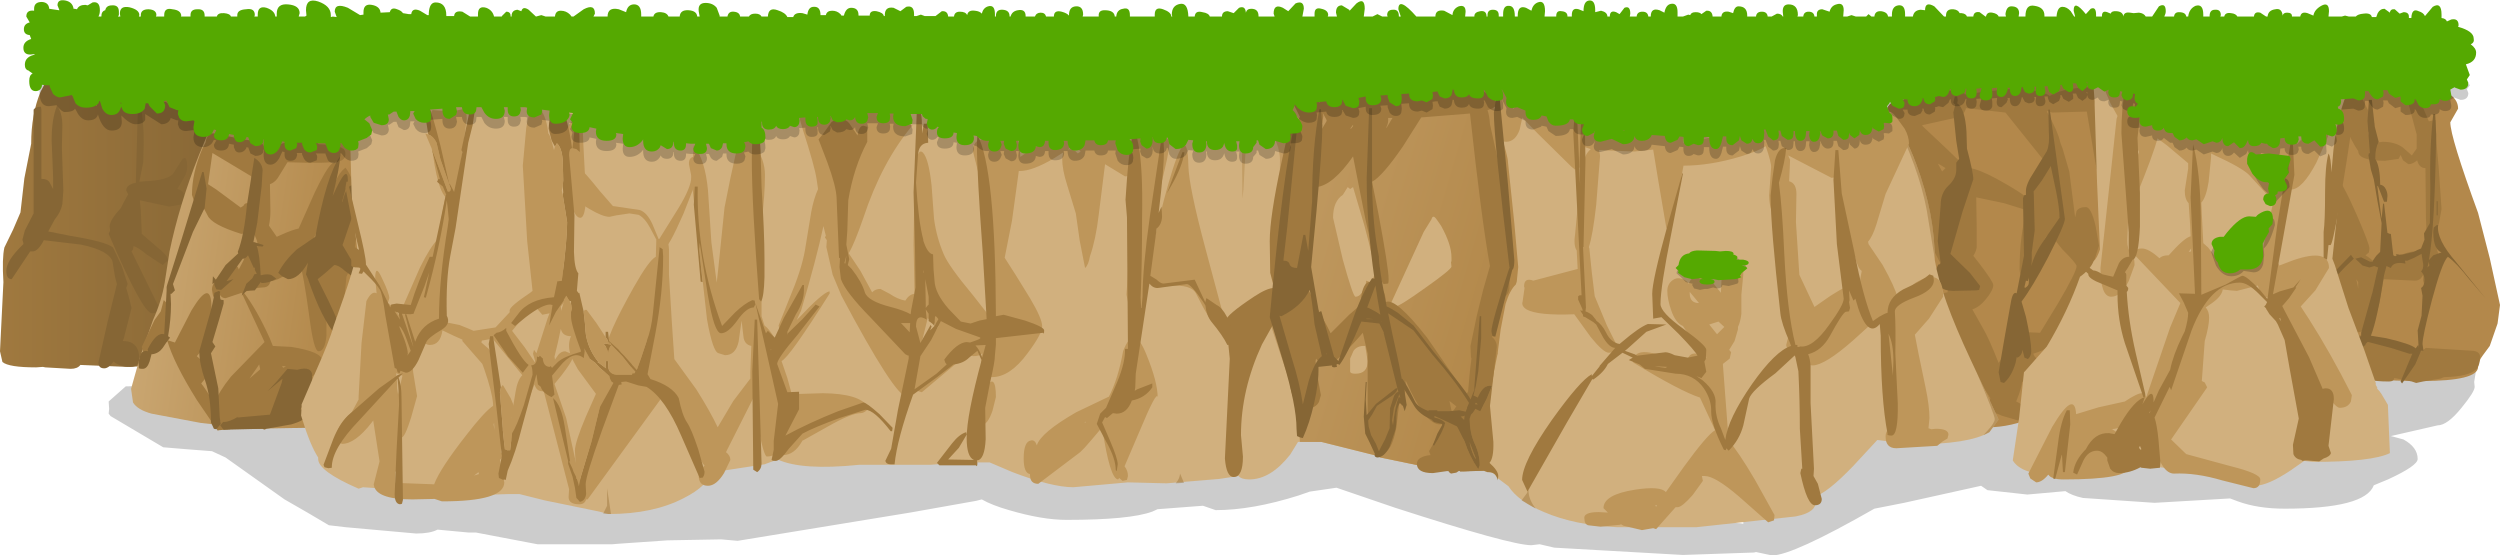 <?xml version="1.0" encoding="UTF-8" standalone="no"?>
<svg xmlns:xlink="http://www.w3.org/1999/xlink" height="57.0px" width="256.55px" xmlns="http://www.w3.org/2000/svg">
  <g transform="matrix(1.0, 0.0, 0.0, 1.0, 247.5, 2.1)">
    <path d="M6.65 35.55 L6.4 37.1 6.45 37.6 Q6.45 38.1 5.1 39.75 3.65 41.55 2.65 41.55 L-2.15 42.65 -1.95 42.7 -0.85 43.0 Q0.6 43.8 0.6 45.0 0.6 45.7 -2.45 47.1 L-3.9 47.7 Q-4.8 50.1 -13.05 50.1 -15.8 50.1 -17.85 49.35 L-18.65 49.05 -26.4 49.5 -33.75 49.0 Q-34.9 48.75 -35.55 48.3 L-39.45 48.65 -43.55 48.2 -44.2 47.75 -52.1 49.5 -55.15 50.1 Q-63.55 54.9 -65.65 54.9 L-67.3 54.55 -67.5 54.6 -74.8 54.85 -88.0 54.1 -89.5 53.75 -90.35 53.85 Q-92.45 53.85 -104.35 50.0 L-110.35 47.95 -113.1 48.35 -114.25 48.75 Q-119.0 50.25 -122.75 50.25 L-124.05 49.8 -128.65 50.15 -128.7 50.15 -129.25 50.4 Q-131.55 51.25 -138.05 51.25 -140.55 51.25 -143.95 50.25 -145.7 49.75 -146.75 49.15 L-147.35 49.3 -154.1 50.5 -171.8 53.4 -173.5 53.25 -179.0 53.35 -184.05 53.7 -184.65 53.75 -192.35 53.75 -198.65 52.55 -199.4 52.55 -202.6 52.25 Q-203.35 52.65 -204.8 52.65 L-212.05 52.0 -213.75 51.8 Q-215.75 50.6 -218.3 49.15 L-224.35 44.85 -225.75 44.2 -228.35 44.0 -230.75 43.8 -236.15 40.6 -236.35 40.35 -236.3 39.85 -236.35 39.1 -234.6 37.55 -230.05 37.45 Q-222.2 37.7 -220.9 39.35 L-217.75 39.75 Q-213.1 41.05 -213.1 42.75 L-213.3 43.7 -213.85 44.35 -212.0 45.9 -208.2 46.8 -204.6 46.95 Q-203.9 44.75 -193.6 47.65 L-189.4 48.9 -184.85 49.3 -184.3 49.2 -181.25 48.7 -181.0 47.85 Q-180.5 46.85 -179.1 46.85 L-174.45 47.15 -174.35 47.1 -173.8 46.95 Q-177.1 46.15 -177.1 45.3 -177.1 43.4 -174.95 43.4 L-166.1 44.05 -161.75 44.3 Q-162.1 43.8 -162.1 43.15 -162.1 39.9 -151.25 43.05 -146.6 44.4 -144.0 45.55 L-142.9 45.95 Q-140.65 45.1 -132.65 46.1 L-128.65 46.65 -123.6 46.4 -122.8 46.15 -116.75 45.35 -116.75 45.05 -116.75 44.75 -116.75 44.65 -116.55 43.7 Q-119.3 42.1 -119.3 41.05 -119.3 37.8 -115.5 39.35 L-112.9 40.75 -112.8 40.7 Q-108.85 39.1 -108.85 41.8 L-109.45 42.35 -108.25 42.75 -106.1 43.2 -106.6 42.55 Q-106.6 38.15 -96.8 44.1 L-94.2 45.8 Q-92.3 46.45 -92.3 47.05 L-92.3 47.1 -90.05 48.75 -88.15 50.3 -80.55 50.75 -68.9 51.6 -68.6 51.65 -68.6 51.4 Q-68.6 50.35 -67.15 49.6 L-67.15 49.25 Q-67.0 47.05 -65.05 47.05 L-62.05 46.6 -62.15 46.45 Q-62.75 45.75 -62.75 45.05 L-62.75 44.95 -63.85 45.0 -81.05 45.0 -90.9 43.8 Q-94.25 43.25 -95.9 42.45 -95.95 41.65 -96.25 41.15 L-95.25 39.2 -94.0 38.6 Q-91.9 37.65 -91.9 38.4 L-92.2 38.8 -79.3 37.3 -72.7 36.0 -60.4 34.8 -48.2 34.8 -48.2 34.9 Q-38.45 35.0 -33.1 36.4 L-23.65 38.9 -9.85 40.5 -8.4 40.7 -8.4 40.5 -8.25 39.9 Q-11.75 38.7 -11.75 37.05 -11.75 32.6 -3.8 34.65 L-0.6 35.75 -0.6 35.55 Q-0.6 33.65 5.0 34.45 L6.9 34.75 6.65 35.55" fill="#000000" fill-opacity="0.2" fill-rule="evenodd" stroke="none"/>
    <path d="M-231.6 6.95 Q-229.65 7.05 -226.3 9.05 -222.9 11.1 -222.9 12.25 L-224.4 17.3 -226.45 24.05 -226.95 27.05 -227.35 30.0 -228.3 33.0 Q-228.6 33.75 -229.8 34.6 -231.25 35.6 -232.6 35.6 L-233.25 35.5 -234.5 35.55 -239.25 35.35 Q-239.55 35.75 -240.25 35.75 L-242.85 35.6 -243.1 35.55 -243.8 35.6 Q-246.6 35.6 -247.25 35.05 L-247.5 33.95 -247.15 26.85 Q-247.3 24.4 -247.05 23.3 L-246.15 21.45 -245.4 19.7 -245.0 16.2 -244.3 12.65 Q-244.3 9.65 -243.35 7.35 L-243.25 7.15 -242.85 6.4 Q-242.65 6.15 -242.55 6.25 L-241.65 6.15 -237.45 6.4 Q-236.8 6.55 -236.45 6.8 L-236.35 6.8 -231.6 6.95" fill="url(#gradient0)" fill-rule="evenodd" stroke="none"/>
    <path d="M-233.35 8.85 L-233.05 8.85 Q-232.75 10.35 -232.75 12.5 L-232.8 14.55 -233.2 16.55 -232.6 16.5 Q-230.35 16.4 -229.75 15.75 L-228.8 14.25 Q-228.3 13.75 -228.3 15.0 -228.3 15.6 -228.55 16.0 L-229.3 17.3 Q-228.55 17.45 -228.55 18.25 -228.55 18.7 -228.7 18.85 L-230.15 19.1 -233.15 18.45 -233.05 19.5 -232.95 21.9 -231.5 23.15 Q-230.25 24.15 -230.25 24.6 L-230.8 25.1 -232.4 24.05 Q-233.3 23.3 -233.8 23.15 L-233.85 23.5 -234.0 23.7 -231.25 29.3 -231.3 29.7 Q-231.4 30.05 -231.9 30.05 -232.85 30.05 -236.35 21.9 L-236.2 21.55 -236.25 21.15 Q-236.25 20.5 -235.1 19.25 L-234.8 18.65 -234.35 17.85 -234.55 17.45 Q-234.55 16.85 -233.55 16.65 L-233.55 16.15 -233.35 8.85 M-241.65 8.75 Q-241.1 9.45 -241.1 10.8 L-241.15 13.05 -241.0 17.45 -241.1 18.85 Q-241.25 19.65 -241.9 20.45 L-242.55 21.65 -240.3 22.1 Q-236.6 22.7 -235.9 23.3 L-235.0 25.2 -234.4 27.05 -234.55 27.45 -234.3 28.3 -234.0 29.5 -234.8 32.65 -234.9 32.9 -234.85 32.9 Q-233.2 32.9 -233.2 34.8 L-233.35 35.2 Q-233.55 35.55 -234.1 35.55 -235.2 35.55 -235.85 35.0 -236.35 35.7 -236.8 35.7 -237.4 35.7 -237.4 35.1 L-236.45 30.9 -235.5 27.05 -235.7 26.3 -235.95 24.75 Q-236.3 23.6 -239.2 23.0 L-243.0 22.55 Q-243.6 23.7 -244.15 23.7 L-244.4 23.7 -246.3 26.55 Q-246.85 26.55 -246.85 25.7 -246.85 24.7 -245.35 23.2 L-245.1 22.95 -245.1 22.85 -245.2 22.5 -244.95 21.55 -244.05 19.8 -244.05 9.15 Q-243.85 8.85 -243.3 8.85 L-243.25 9.15 -243.25 16.25 Q-242.7 16.25 -242.45 16.55 L-242.05 17.3 -242.05 16.05 -242.2 12.3 Q-242.2 10.1 -241.65 8.75" fill="#866635" fill-rule="evenodd" stroke="none"/>
    <path d="M0.2 7.25 L1.55 7.25 Q3.15 7.05 4.05 7.7 4.75 8.25 4.75 9.05 L4.35 9.75 3.95 10.45 Q3.95 11.95 6.8 19.75 L8.0 24.4 9.05 29.2 8.8 31.1 8.0 33.4 7.3 34.35 Q6.8 35.0 6.8 35.55 6.8 37.0 1.0 37.0 -4.8 37.0 -5.6 36.3 -6.2 35.0 -8.5 33.75 -9.85 33.0 -10.45 31.5 -10.85 29.9 -11.15 29.25 -13.95 21.65 -13.95 20.35 -13.95 19.4 -13.0 16.8 -12.0 14.05 -11.95 13.55 L-11.55 11.75 Q-11.25 10.7 -11.35 10.1 -11.5 9.3 -9.95 8.7 L-6.75 7.85 -6.8 7.5 Q-6.8 6.7 -5.55 6.05 L-3.2 5.9 -0.6 5.9 Q0.4 6.0 0.4 6.9 L0.2 7.25 M-23.55 12.15 Q-22.4 13.05 -22.35 15.4 L-22.05 20.05 -22.1 22.55 Q-22.3 23.65 -23.65 25.2 -24.6 26.3 -24.85 27.9 L-25.15 30.55 Q-25.6 33.35 -28.65 35.7 -30.6 37.25 -33.95 39.2 -37.15 41.0 -37.6 41.0 -38.0 41.0 -38.6 40.65 -41.15 41.75 -43.5 41.75 -44.35 41.75 -44.8 41.15 L-44.9 41.05 Q-48.05 40.55 -48.75 37.25 L-49.55 32.7 Q-50.2 29.4 -51.4 26.6 -56.65 13.8 -56.65 11.7 -56.65 9.8 -50.9 7.8 L-43.9 5.65 -35.6 5.9 -30.05 6.55 -25.35 7.35 Q-23.95 7.75 -23.95 9.05 -23.95 9.45 -24.65 10.7 -24.65 11.25 -23.55 12.15" fill="#b3884b" fill-rule="evenodd" stroke="none"/>
    <path d="M-200.9 18.75 Q-200.9 21.5 -202.35 23.9 -204.2 26.95 -204.9 30.3 -207.15 41.7 -210.7 41.7 L-221.6 41.9 -226.9 41.3 -231.95 40.35 Q-233.4 39.95 -233.85 39.2 L-234.05 37.8 -233.15 34.6 -231.8 30.75 Q-230.9 28.75 -230.6 26.9 L-230.1 23.7 Q-229.1 18.9 -227.1 13.85 L-225.3 9.5 -225.3 8.15 Q-225.05 6.9 -224.0 6.9 -209.0 6.9 -203.85 11.15 -200.9 13.55 -200.9 18.75" fill="url(#gradient1)" fill-rule="evenodd" stroke="none"/>
    <path d="M-218.15 35.5 L-218.55 35.45 -218.45 35.65 -218.15 35.5 M-220.9 35.3 L-221.9 36.75 -220.8 35.8 -220.9 35.3 M-231.65 30.75 L-231.0 29.85 -230.7 28.7 Q-230.25 29.0 -230.25 29.85 L-230.35 30.55 -230.35 30.85 Q-230.35 31.8 -230.75 32.7 -231.3 33.95 -232.55 34.35 L-232.8 34.0 -232.95 33.5 -231.65 30.75 M-221.4 18.2 L-221.7 16.0 -225.7 13.6 -226.15 16.8 -225.3 17.35 -222.8 19.2 -222.5 19.0 Q-222.4 18.75 -222.15 18.75 L-221.6 18.9 -221.4 19.0 -221.45 19.75 -221.2 19.75 -221.4 18.2 M-221.8 12.3 Q-221.6 11.45 -220.95 12.2 -220.45 12.7 -220.2 13.35 -219.75 12.9 -217.85 12.45 L-215.85 12.05 Q-215.35 12.05 -214.8 12.7 -212.85 12.75 -212.3 13.15 -212.05 13.3 -212.05 13.7 -212.05 14.3 -212.7 14.45 -213.8 14.7 -218.0 14.55 L-218.8 15.85 Q-219.2 16.6 -219.8 16.8 L-219.75 19.55 Q-219.75 20.35 -219.9 21.05 L-219.1 22.2 -218.65 22.0 Q-217.55 21.5 -216.85 21.35 L-215.2 17.65 Q-212.85 12.75 -212.85 15.6 L-214.25 19.65 Q-215.8 24.1 -216.6 24.25 L-216.65 24.35 -216.7 24.4 Q-215.35 23.9 -214.7 25.15 -214.15 24.75 -214.15 23.95 L-214.2 22.85 Q-214.05 22.1 -212.95 22.15 L-213.35 18.5 Q-213.4 16.2 -212.05 15.1 -211.15 16.25 -210.95 18.35 L-210.9 22.0 -211.2 24.05 Q-211.5 25.45 -211.95 26.3 L-212.2 28.95 Q-212.35 30.65 -213.75 30.65 L-214.0 30.6 -214.0 30.7 -214.0 32.35 Q-214.15 33.95 -214.8 33.95 -215.3 33.95 -215.75 30.45 -216.35 26.05 -216.75 24.8 L-216.7 24.45 Q-218.2 26.6 -219.75 26.75 -219.85 27.4 -220.55 27.4 -221.3 27.4 -222.5 27.9 -221.15 29.65 -219.8 32.65 L-219.5 33.4 -217.6 33.5 Q-214.45 34.0 -214.45 34.9 L-214.55 35.35 -214.5 35.7 Q-214.5 36.1 -216.75 37.15 L-217.15 37.35 -217.1 37.55 -217.3 38.05 -217.1 38.45 -217.35 38.1 -218.35 39.4 -220.3 42.0 -220.55 41.9 -221.8 41.9 -222.55 41.2 -223.15 41.5 -223.95 41.75 -223.9 41.95 -225.05 42.05 -225.15 42.1 -227.3 38.95 Q-229.7 35.1 -230.35 32.8 L-229.55 33.05 -227.85 29.75 Q-225.8 26.35 -225.8 29.5 L-225.5 31.7 -226.35 33.3 -227.3 34.45 -226.85 34.85 Q-226.15 35.3 -226.15 35.85 L-226.2 36.05 -226.15 36.4 -226.85 37.25 Q-226.4 37.8 -225.5 39.3 -225.05 38.1 -223.8 36.55 L-220.35 33.0 -222.7 27.95 -224.35 28.5 Q-224.7 28.5 -224.9 28.2 L-225.15 28.45 Q-225.65 28.45 -225.65 28.2 L-225.75 27.6 Q-225.75 26.8 -224.35 25.7 -223.15 24.75 -223.0 25.55 L-222.55 24.7 Q-222.15 23.65 -221.55 23.25 L-221.1 23.2 Q-221.0 22.85 -221.25 22.3 L-221.75 21.2 Q-222.1 21.9 -222.75 21.9 -225.8 20.95 -226.2 20.0 L-226.6 19.25 -227.1 19.4 -227.55 18.65 -227.8 17.9 Q-227.8 15.65 -226.75 13.2 L-226.4 12.5 Q-226.25 11.45 -225.5 11.6 L-222.25 12.25 -221.8 12.3 M-46.05 27.85 L-46.05 27.9 -46.0 27.85 -46.05 27.85 M-46.2 17.75 L-47.1 17.4 -47.2 17.6 -47.15 17.95 -47.7 18.95 -47.85 19.85 -47.7 20.95 -47.3 19.65 -46.3 17.95 -46.2 17.75 M-48.6 14.7 L-48.6 14.75 -48.2 15.5 -47.85 15.15 Q-48.15 14.95 -48.6 14.7 M-5.5 26.85 L-5.7 26.55 -5.5 27.5 -5.5 26.85 M-39.5 19.4 L-39.75 19.4 -41.85 18.75 -44.7 18.15 -44.65 21.25 -44.65 23.3 Q-44.75 23.8 -45.0 24.15 L-44.45 24.85 Q-42.95 26.8 -42.95 27.15 -42.95 27.7 -43.75 28.65 -44.35 29.4 -45.1 29.65 L-44.0 31.6 Q-43.45 32.5 -42.4 35.15 L-41.6 33.9 Q-41.2 32.2 -39.25 32.0 L-38.15 32.05 -36.35 29.1 Q-34.4 25.8 -34.4 25.2 -34.4 24.95 -35.85 23.5 L-37.1 21.95 Q-37.85 22.15 -37.95 23.5 -37.95 26.5 -39.35 26.5 -40.25 26.5 -40.25 25.5 -40.25 22.1 -39.5 19.4 M-38.15 16.1 L-37.25 15.0 -41.7 9.45 -45.75 9.0 Q-45.9 9.7 -46.65 9.95 L-50.25 10.75 -50.2 10.85 -47.65 13.25 -46.1 14.75 Q-46.1 15.1 -46.25 15.35 L-46.6 16.2 -46.25 15.75 Q-46.25 14.3 -42.6 16.25 -39.95 17.7 -39.2 18.45 L-38.15 16.1 M-36.9 14.85 L-37.15 15.0 -36.85 15.05 -36.9 14.85 M-37.35 9.3 L-37.45 9.35 Q-36.3 11.4 -36.05 12.6 L-35.85 13.1 -35.15 15.5 -34.85 17.85 -34.55 20.2 -34.4 19.55 Q-34.15 19.15 -33.45 19.15 -32.9 19.15 -32.45 21.1 L-32.1 23.1 -33.7 28.2 Q-35.6 33.2 -37.35 33.3 L-37.4 33.5 Q-37.7 33.85 -38.85 34.2 L-38.7 34.5 Q-38.1 35.0 -38.1 35.4 -38.1 36.0 -39.05 36.5 L-40.0 37.1 Q-40.0 37.45 -40.35 38.45 L-40.6 39.1 Q-39.45 39.65 -39.45 40.2 L-39.6 40.65 Q-39.85 41.05 -40.4 41.05 L-42.1 40.55 Q-43.45 40.0 -43.45 39.7 L-43.25 38.75 -46.15 34.2 -49.05 28.8 -48.8 28.1 -47.65 27.9 -47.4 26.65 -47.9 25.85 -48.95 23.8 -50.0 19.95 -49.85 18.1 -50.7 16.35 Q-52.45 12.65 -52.6 10.55 -53.3 10.65 -53.65 10.15 L-53.9 9.45 Q-53.9 8.45 -52.75 8.2 -50.3 7.75 -48.9 7.1 L-46.05 7.3 -45.85 7.6 -45.75 7.55 -41.5 7.05 -40.8 7.05 Q-40.4 5.05 -38.8 7.2 -37.6 7.4 -37.15 7.75 -36.45 7.25 -34.8 7.0 -31.9 6.5 -31.9 7.75 L-32.25 8.5 -32.45 8.8 -31.55 12.9 Q-30.6 17.95 -30.6 19.95 -30.6 20.35 -30.9 20.95 L-31.2 20.9 -32.5 14.45 -33.35 9.35 -36.9 9.45 -37.35 9.3 M3.3 36.6 L2.95 36.75 1.15 37.05 0.45 37.2 0.0 37.05 -1.75 36.7 -1.8 36.7 Q-1.85 37.05 -2.35 37.05 -5.25 37.05 -5.25 36.15 L-5.25 36.05 -5.85 35.5 -5.35 34.65 -5.75 33.75 -6.15 33.05 Q-6.15 31.7 -2.75 32.85 0.05 33.75 0.55 34.25 L1.45 33.6 6.3 33.9 Q7.0 34.0 7.0 34.5 7.0 35.4 6.6 35.8 5.85 36.55 3.3 36.6 M1.75 10.35 L2.45 10.2 Q2.45 11.9 2.75 15.0 L3.05 19.35 2.8 20.75 2.3 22.4 2.25 22.4 2.75 24.05 Q2.8 27.75 1.85 27.75 L1.3 27.3 1.15 26.65 1.2 26.0 Q0.95 26.7 0.3 26.7 L-2.9 26.55 -3.3 28.9 Q-4.05 32.0 -5.65 32.0 -6.8 32.0 -8.45 26.6 -9.1 25.75 -9.85 22.25 -9.85 21.5 -9.35 20.8 -8.8 20.15 -8.8 19.5 L-9.25 18.4 Q-9.2 17.6 -8.5 17.6 -8.0 17.6 -7.7 18.1 L-7.55 18.3 -8.25 16.15 -7.9 15.75 Q-7.05 16.75 -5.65 19.95 -4.35 22.95 -4.35 23.4 L-4.4 23.8 -4.75 24.1 Q-4.25 24.4 -3.85 24.8 L-3.05 25.05 -1.25 24.1 Q1.25 23.1 1.4 24.55 L1.55 23.1 Q1.55 22.1 1.7 21.85 L1.5 21.4 1.45 20.35 1.4 15.15 Q0.75 15.15 0.55 14.35 0.1 14.75 -0.35 14.75 L-0.9 14.35 -1.15 13.8 -1.35 14.2 -2.75 14.4 Q-5.5 14.4 -5.5 13.4 -6.15 12.5 -7.0 10.45 L-6.55 9.9 -6.1 9.3 -6.4 8.1 Q-6.4 4.8 -3.85 10.6 -3.85 10.9 -4.5 11.5 L-4.2 12.3 -4.05 12.6 -3.0 12.45 Q-1.7 12.45 -0.9 13.05 L0.0 13.85 0.5 13.15 0.5 11.7 -0.45 8.15 Q-0.45 5.7 0.85 8.25 L1.75 10.35" fill="#a0793f" fill-rule="evenodd" stroke="none"/>
    <path d="M-223.05 40.65 L-223.15 40.75 -219.8 40.45 -218.6 37.2 -218.5 36.75 -220.05 38.05 -219.15 37.1 -218.0 35.75 -217.0 35.85 Q-215.45 35.4 -215.45 36.55 -215.45 37.7 -216.15 39.1 L-216.65 39.9 -216.25 40.0 -216.1 40.05 -216.05 40.45 Q-216.05 41.0 -217.6 41.45 L-220.45 41.95 -220.55 41.9 -224.55 42.0 -224.6 41.95 -224.9 41.55 -224.6 41.2 -224.5 41.2 Q-223.95 41.2 -223.05 40.65 M-224.55 29.05 L-225.0 30.65 -225.7 33.0 -225.4 33.45 -225.85 34.15 -225.1 37.75 -224.95 40.75 -224.9 41.05 -224.9 41.15 -224.85 41.4 -225.3 41.95 -225.55 41.9 -225.85 41.25 Q-225.85 38.7 -226.45 36.95 -227.05 35.2 -227.05 33.95 L-226.3 31.3 Q-225.55 28.75 -225.5 27.95 L-225.05 27.75 -224.9 27.85 -224.95 28.05 -224.9 28.5 -224.85 28.65 -224.55 28.7 -224.55 29.05 M-228.85 22.4 L-226.75 15.55 -226.6 15.55 -226.3 17.25 -226.5 19.25 -227.7 21.7 -229.75 27.05 -229.55 27.7 -229.9 28.05 -230.0 28.05 -229.95 29.1 Q-229.95 30.65 -230.25 32.4 L-230.05 32.55 -230.35 32.95 -230.35 33.0 -230.4 33.0 -230.8 33.6 Q-231.2 34.15 -231.85 34.25 L-231.95 34.25 -232.15 35.0 Q-232.4 35.75 -232.85 35.75 -233.35 35.75 -233.25 35.6 L-233.3 35.1 -233.1 34.3 Q-232.85 33.8 -232.3 33.95 L-232.35 33.75 Q-231.45 31.95 -230.65 32.2 L-230.4 27.7 -230.4 27.55 -230.4 27.35 -230.35 27.15 -228.85 22.4 M-217.05 23.5 L-215.15 22.2 Q-214.0 15.9 -212.6 13.95 -212.6 14.85 -213.35 18.0 -211.8 14.5 -211.8 16.45 L-212.4 18.6 -212.35 18.6 Q-211.95 16.9 -211.3 16.9 -210.7 16.9 -210.7 17.65 L-211.5 20.55 -212.35 23.05 -211.55 24.4 -210.75 25.5 Q-210.75 25.8 -210.9 26.0 L-210.6 26.4 -210.9 26.6 -212.1 25.7 Q-212.75 25.1 -213.2 25.1 L-214.1 25.9 -214.9 26.55 -213.8 28.75 Q-212.55 31.35 -212.55 31.85 -212.55 32.15 -212.7 32.25 L-213.0 32.35 Q-214.5 30.6 -215.85 26.65 L-215.85 26.6 -216.1 26.05 -215.9 24.85 Q-216.85 26.55 -217.95 26.55 L-218.55 26.25 -218.95 25.9 Q-218.3 24.65 -217.05 23.5 M-220.55 15.35 L-220.65 17.0 -221.1 20.75 -221.5 22.75 -221.4 22.75 -220.45 23.05 -220.55 23.2 -221.15 23.15 Q-220.85 23.95 -220.75 26.15 -220.0 25.95 -219.6 26.15 L-219.15 26.5 Q-219.85 26.95 -220.65 26.95 L-220.75 26.85 -221.35 27.7 -222.2 27.75 -222.7 28.25 -222.25 27.1 -222.25 27.05 -221.6 26.45 -221.4 26.05 -221.15 26.0 -221.35 25.6 -221.35 25.35 -221.45 25.4 -222.05 24.1 Q-222.3 24.45 -222.55 24.45 L-222.6 24.45 -224.25 26.75 -223.55 26.55 -224.8 27.65 -225.3 27.6 -225.5 27.15 -225.5 26.9 -225.7 27.05 -225.65 26.25 -225.35 26.6 -224.35 25.1 -223.05 23.9 -223.1 23.75 Q-222.45 22.1 -222.15 18.85 L-221.4 14.1 Q-220.6 14.6 -220.55 15.35 M-46.6 8.2 L-46.65 8.5 Q-45.85 9.05 -45.7 11.4 L-45.65 13.15 Q-45.0 15.6 -45.0 16.3 L-46.1 19.6 -47.35 23.95 -45.35 25.9 -44.3 27.25 -44.4 27.65 -44.7 27.7 -47.1 27.75 Q-47.95 27.75 -48.45 27.3 L-48.7 27.65 -48.9 27.5 -49.0 26.5 -48.95 25.9 -48.95 25.7 -48.85 25.6 -48.6 25.05 -48.5 25.05 -48.35 24.9 -48.65 22.65 -48.35 18.95 Q-48.35 17.7 -47.55 16.95 -46.75 16.2 -46.75 15.35 L-46.75 14.6 -46.45 14.2 -46.75 12.35 -47.05 9.45 -46.85 8.65 -47.05 8.45 -46.9 7.8 -46.65 7.8 -46.6 8.2 M-39.4 26.75 L-39.6 26.7 -39.75 27.35 -39.7 27.45 Q-39.3 27.25 -39.3 26.9 L-39.3 26.35 -39.4 26.75 M-37.95 16.4 L-38.8 17.55 -38.7 21.55 -39.0 23.8 -39.0 24.65 -39.05 25.2 Q-38.7 23.9 -37.75 22.55 L-36.15 20.25 Q-36.15 19.3 -36.5 17.55 L-37.05 14.95 -37.95 16.4 M-37.25 11.4 L-37.3 9.15 -37.15 9.15 -35.6 20.35 Q-35.6 20.95 -37.35 24.35 -38.95 27.4 -40.05 28.85 L-39.6 30.4 Q-39.05 32.9 -39.05 33.95 -39.05 34.45 -39.4 34.75 L-39.75 34.6 -39.95 33.8 Q-40.0 34.35 -40.45 34.6 L-40.55 34.55 -40.65 35.1 Q-41.05 36.5 -41.85 37.2 L-42.2 37.1 -42.4 36.1 -41.8 32.6 -41.15 28.95 Q-40.95 27.75 -40.55 28.0 L-39.8 24.15 -39.9 18.25 -39.8 17.95 -39.6 17.9 -39.6 17.5 Q-39.6 16.8 -38.8 15.6 L-37.45 13.4 Q-37.15 12.7 -37.25 11.4 M-6.25 24.05 L-5.95 24.45 -6.85 25.3 -7.6 26.1 -7.8 25.65 -6.25 24.05 M1.8 25.15 L1.75 24.75 1.6 25.35 1.8 25.15 M1.1 24.6 L1.0 23.95 0.25 24.35 -0.45 24.65 -0.7 24.65 -0.65 24.95 Q-1.9 24.7 -2.15 25.4 L-2.6 25.2 -2.85 26.15 Q-3.55 30.75 -4.2 32.35 L-2.65 32.6 Q-0.05 33.2 0.4 33.65 L0.65 33.3 0.7 33.6 0.6 31.8 1.0 30.3 1.1 28.25 0.95 27.45 Q1.3 27.25 1.3 26.6 1.3 26.1 0.95 25.75 1.3 25.4 1.1 24.6 M2.55 18.55 L2.65 18.55 2.65 20.0 2.55 20.0 2.55 18.55 M2.4 9.6 L2.5 11.7 Q2.35 21.45 1.75 24.6 L2.2 24.1 3.05 23.8 Q2.2 23.5 2.2 21.7 L2.25 21.25 2.55 21.0 2.7 21.0 Q2.5 22.45 4.55 24.8 L7.6 28.55 5.85 26.5 Q4.6 24.9 3.7 24.25 3.1 24.8 2.05 28.75 1.1 32.4 1.1 33.2 L1.2 33.9 0.95 33.9 0.35 35.3 -1.0 37.25 -1.15 37.05 0.05 34.2 -0.25 34.2 -2.15 33.6 -4.45 33.0 -4.55 33.0 -4.75 33.2 -4.75 33.3 -5.2 33.6 -5.65 33.45 -5.8 33.15 Q-5.8 32.6 -5.2 32.4 L-5.2 32.05 -4.1 28.1 -4.05 27.95 -3.6 25.95 -3.45 25.35 -3.85 25.2 -4.35 25.35 -5.05 25.15 -5.8 24.45 -5.2 24.3 -4.3 24.75 -4.0 24.75 -4.0 24.65 -3.65 24.15 -3.25 23.75 -3.1 20.8 -3.55 18.4 -3.9 16.3 -4.2 15.3 -4.45 13.85 -4.4 13.6 -4.3 13.65 -4.55 10.3 -4.4 8.15 -4.1 8.15 -3.8 10.9 -3.4 12.45 Q-3.75 13.1 -3.75 14.1 L-3.75 14.2 Q-3.25 15.0 -3.25 16.85 -2.85 16.9 -2.65 17.35 -2.5 17.65 -2.5 18.0 L-2.55 18.6 -2.85 18.6 -3.45 17.05 -3.55 16.95 -3.1 20.35 -2.95 18.8 -2.85 18.8 -2.5 21.8 -2.25 21.9 -2.15 21.9 -1.9 24.1 -1.7 24.2 -1.65 24.15 -1.55 24.15 -1.65 24.0 -1.45 24.0 -1.2 24.05 -1.1 24.0 -1.05 24.05 0.2 23.75 Q0.65 23.5 0.95 23.4 L1.3 22.5 1.25 21.85 1.85 20.8 1.9 17.05 Q1.8 13.2 2.2 9.6 L2.4 9.6" fill="#866635" fill-rule="evenodd" stroke="none"/>
    <path d="M-6.6 10.45 Q-6.6 12.35 -7.0 15.15 L-7.65 19.8 -8.15 24.45 -7.9 25.1 -6.5 29.5 -4.9 33.75 -3.7 37.2 -3.7 37.4 -3.55 37.65 -3.55 37.8 -3.35 38.0 -3.1 38.35 -2.45 39.45 -2.45 39.55 -2.25 44.4 Q-4.1 45.3 -10.15 45.3 L-11.05 45.2 -12.4 46.15 Q-14.8 47.75 -16.1 47.75 L-19.35 46.95 -23.25 46.15 -28.05 45.6 Q-29.8 46.6 -36.85 46.6 -40.05 46.6 -40.95 45.15 L-40.3 40.8 -39.8 36.1 -39.7 36.0 -37.45 33.45 Q-35.3 29.85 -34.05 26.3 -33.0 25.55 -32.65 24.7 -32.3 24.4 -32.0 23.5 L-32.2 19.0 -32.2 18.95 -32.3 16.65 -32.55 8.65 -32.55 8.3 -32.65 6.95 Q-32.65 5.15 -32.0 4.45 L-31.65 5.4 Q-31.5 4.45 -30.8 4.7 -30.3 4.9 -29.95 5.7 L-29.6 5.95 Q-28.9 6.6 -28.5 7.8 L-24.7 7.9 Q-21.3 8.35 -18.15 9.4 L-11.35 9.4 -11.3 9.25 -11.15 9.15 -11.15 9.2 -10.35 8.8 Q-7.5 6.95 -6.85 7.95 -6.6 8.25 -6.6 10.45 M-57.05 7.25 Q-53.95 6.9 -53.6 9.9 -52.1 11.35 -50.85 14.75 -48.95 19.85 -48.95 24.6 -48.35 28.25 -45.3 34.75 L-42.4 40.95 -43.35 42.25 Q-45.45 43.5 -51.25 43.5 L-54.85 43.05 -57.35 45.75 Q-60.05 48.55 -61.3 48.85 -60.65 50.4 -63.25 50.9 L-73.4 52.0 -81.55 52.0 Q-85.9 51.8 -89.05 50.45 -91.7 49.35 -92.7 47.8 L-93.9 46.9 Q-94.15 46.35 -94.75 46.35 L-94.85 46.35 -95.25 46.2 -97.25 46.25 -99.8 46.1 -105.85 44.85 -106.3 44.65 -111.9 43.25 -114.3 43.25 -115.1 44.55 Q-117.1 47.1 -119.3 47.1 -120.1 47.1 -120.4 46.75 L-122.4 47.05 -127.8 47.5 -131.75 47.4 -137.35 47.9 Q-139.55 47.9 -143.6 46.35 L-145.95 45.35 -148.4 45.35 -152.1 45.6 -159.35 45.6 Q-165.2 46.2 -167.7 45.05 L-169.05 45.55 -174.6 46.4 Q-174.85 47.75 -177.3 49.0 -180.45 50.65 -185.05 50.65 L-186.0 50.4 -191.6 49.25 -194.2 48.6 -195.25 48.6 -198.5 48.7 -210.25 47.9 -210.7 48.05 Q-214.85 46.25 -214.85 45.0 L-214.85 44.85 Q-215.7 43.55 -216.6 40.55 L-216.55 39.6 -216.55 39.4 -215.15 36.15 Q-213.65 32.8 -213.3 31.45 -210.85 24.7 -210.85 23.4 L-211.15 20.85 -211.4 18.3 -211.55 12.9 Q-209.75 7.7 -208.7 7.0 L-194.6 7.0 -190.7 6.75 -175.45 6.75 -164.65 5.95 -157.0 5.05 -128.5 5.05 -123.2 4.8 -108.5 4.8 -99.7 5.35 -87.95 5.85 -81.9 5.9 -78.2 5.75 Q-76.25 5.45 -73.75 6.45 L-67.0 6.5 Q-62.5 6.4 -59.3 7.95 -58.2 7.4 -57.05 7.25" fill="#d1b07e" fill-rule="evenodd" stroke="none"/>
    <path d="M-48.95 24.5 L-49.6 20.55 Q-50.2 16.25 -52.65 11.05 -51.7 12.45 -50.85 14.75 -48.95 19.8 -48.95 24.5 M-59.2 7.95 L-59.25 7.95 -59.2 7.9 -59.2 7.95 M-68.75 8.6 L-69.2 9.45 Q-70.6 9.05 -71.35 8.45 -71.85 8.0 -72.9 8.0 -73.65 8.0 -74.55 8.95 -75.9 8.95 -76.4 8.15 -76.95 7.3 -77.9 7.3 -78.95 7.3 -79.4 8.15 L-79.65 9.15 -79.5 9.95 Q-79.85 9.45 -80.2 9.45 L-81.35 9.55 -83.1 10.2 Q-83.3 8.2 -84.15 6.8 -85.45 4.65 -87.25 7.55 L-88.35 7.3 Q-89.1 7.3 -89.65 7.9 L-90.05 8.5 Q-90.55 6.85 -91.55 6.4 L-91.6 5.7 -87.95 5.85 -81.9 5.9 -78.2 5.75 Q-76.25 5.45 -73.75 6.45 L-67.0 6.5 -64.4 6.6 Q-65.1 6.75 -65.5 7.4 L-65.8 8.4 -65.35 9.8 Q-66.4 8.0 -67.45 8.0 -68.2 8.0 -68.75 8.6 M-63.3 6.75 L-60.85 7.3 Q-61.45 7.4 -62.1 8.05 L-62.65 7.25 -63.3 6.75 M-42.4 40.95 L-43.35 42.25 -43.95 42.55 -43.55 42.1 Q-42.8 41.3 -42.8 40.9 -42.8 40.5 -44.6 36.25 L-42.4 40.95 M-90.65 48.15 L-90.65 48.2 Q-90.65 49.15 -89.9 50.1 L-91.35 49.25 -90.8 48.5 -90.65 48.15 M-126.4 46.5 L-126.0 47.45 -126.85 47.5 Q-126.45 47.05 -126.4 46.5 M-179.85 6.75 L-175.45 6.75 -172.6 6.65 -172.45 7.15 Q-173.15 7.4 -173.7 7.9 -174.15 7.5 -174.85 7.5 -175.7 7.5 -176.2 8.1 L-176.7 8.8 Q-177.0 8.5 -177.75 8.4 -178.55 8.3 -179.1 8.7 L-179.5 7.3 -179.85 6.75 M-184.8 50.65 L-185.05 50.65 -185.6 50.6 -185.2 49.8 -185.2 48.0 -184.8 50.65" fill="#a0793f" fill-opacity="0.502" fill-rule="evenodd" stroke="none"/>
    <path d="M-92.65 5.65 L-92.55 6.2 Q-94.3 6.25 -94.3 8.2 -94.3 9.1 -93.55 11.5 -92.75 13.95 -92.75 14.55 L-92.1 20.8 -91.7 25.3 -91.85 26.8 -91.95 27.1 Q-92.55 27.65 -93.0 29.1 L-93.5 31.7 -93.8 34.05 -93.8 34.2 -93.85 34.35 Q-94.6 37.8 -94.65 39.95 L-95.05 45.45 -95.15 46.25 -95.25 46.2 -97.25 46.25 -99.8 46.1 -105.85 44.85 -106.3 44.65 -111.9 43.25 -114.1 43.25 Q-114.35 39.55 -115.1 37.25 L-117.6 29.75 Q-116.75 29.0 -116.7 26.9 L-116.9 22.25 -116.3 17.7 Q-116.15 16.7 -116.15 14.35 -116.15 12.75 -117.35 10.9 -118.65 8.85 -119.6 11.9 L-119.9 17.35 -120.0 18.3 -120.05 13.6 Q-120.05 9.8 -120.7 8.05 -122.4 3.5 -124.1 10.9 L-124.65 9.5 Q-125.2 8.55 -126.45 8.55 L-126.55 8.55 -127.35 5.05 -123.2 4.8 -108.5 4.8 -99.7 5.35 -92.65 5.65 M-99.6 21.1 L-99.8 20.8 -100.05 20.45 Q-100.45 19.85 -100.6 20.4 L-101.4 21.7 -104.75 29.0 -104.7 29.2 -104.3 29.35 Q-103.9 29.35 -101.25 27.45 -98.55 25.55 -98.55 25.25 L-98.6 24.8 -98.55 24.7 -98.55 24.3 Q-98.55 23.0 -99.6 21.1 M-113.7 18.2 L-114.15 20.9 -114.5 23.7 -114.05 24.05 Q-113.25 23.35 -113.25 19.95 L-113.3 18.25 -113.7 18.2 M-109.7 17.9 Q-110.7 18.55 -110.7 20.25 L-109.7 24.55 Q-108.65 28.35 -108.4 28.35 -107.75 28.35 -107.35 27.05 L-107.3 26.7 -106.9 26.85 Q-106.45 26.45 -106.45 25.85 -106.45 24.85 -107.5 21.0 L-108.65 17.1 -108.95 17.3 -109.2 17.1 -109.7 17.9 M-108.4 36.25 Q-107.15 36.25 -107.15 34.95 L-107.4 33.4 Q-108.2 33.35 -108.6 33.9 L-108.95 34.7 -108.95 36.05 Q-108.9 36.25 -108.4 36.25" fill="url(#gradient2)" fill-rule="evenodd" stroke="none"/>
    <path d="M-92.25 8.25 L-92.2 8.75 -92.25 9.1 -91.75 8.65 -92.25 8.25 M-77.45 49.75 L-77.65 49.75 -77.55 49.9 -77.45 49.75 M-72.1 31.2 L-71.3 32.2 -70.55 31.45 -71.15 30.9 -72.1 31.2 M-74.1 27.85 L-74.1 28.1 Q-74.05 29.0 -73.15 29.0 L-74.1 27.85 M-68.8 28.15 L-68.8 30.1 Q-68.9 30.95 -69.15 31.45 L-69.15 31.7 -69.5 32.9 -70.05 33.8 -69.85 34.05 -70.0 34.7 -70.7 35.25 -70.2 41.85 -70.2 42.6 -70.3 42.85 Q-69.1 44.25 -67.4 47.15 L-65.4 50.75 -65.45 51.3 -66.05 51.5 -69.05 48.85 Q-71.5 46.75 -72.55 46.75 L-72.85 46.75 -72.75 47.25 -73.8 48.7 Q-74.9 49.95 -75.35 49.95 L-75.55 49.95 -77.55 52.2 -77.85 52.1 -79.0 52.3 -80.9 51.85 -81.15 51.7 -81.25 51.75 -83.25 51.95 -84.55 51.8 Q-84.9 51.65 -84.9 51.2 -85.1 50.45 -83.45 50.45 L-82.5 50.5 -82.95 50.05 Q-82.95 48.65 -79.7 48.15 -77.1 47.75 -76.55 48.4 L-74.7 45.8 Q-72.3 42.5 -71.5 42.05 L-73.05 38.7 Q-75.05 38.05 -79.9 35.1 -79.9 33.05 -75.6 34.95 -74.95 35.25 -74.4 35.5 L-74.4 35.45 Q-74.4 34.0 -73.3 34.2 L-72.35 34.6 -73.45 33.35 -74.8 31.35 Q-75.55 31.05 -76.0 29.75 -76.4 28.6 -76.4 27.75 -76.4 27.05 -75.85 26.65 -75.15 26.15 -74.25 26.9 L-74.2 27.05 Q-74.0 26.25 -73.0 26.25 -72.3 26.25 -71.7 26.95 L-70.9 27.95 -70.9 27.9 -70.8 25.8 Q-70.65 24.55 -69.45 24.7 -68.6 24.8 -68.6 26.05 L-68.8 28.15 M-58.6 18.2 L-58.85 16.05 -59.55 16.15 -63.7 14.0 -64.0 13.85 -63.8 14.3 -63.9 16.5 Q-63.15 16.7 -63.15 17.8 L-63.2 20.7 -62.85 26.1 -61.3 29.4 -59.65 28.25 Q-57.7 27.0 -56.6 26.75 L-56.6 26.55 -56.45 25.7 Q-56.85 25.45 -57.15 24.2 L-58.2 21.75 -58.15 21.4 -58.05 21.3 -57.9 21.35 -58.6 18.2 M-57.05 10.05 L-56.65 10.4 -55.05 9.55 Q-53.65 8.9 -53.0 9.8 L-52.05 11.1 Q-51.6 11.9 -51.6 12.65 L-54.0 17.8 -54.95 20.95 Q-55.35 22.2 -55.8 22.7 L-55.75 22.95 -54.3 25.1 Q-53.05 27.35 -52.8 28.35 L-50.9 26.9 Q-48.1 25.25 -48.1 28.35 L-49.55 30.6 -51.0 32.25 -50.6 34.3 -49.9 37.65 Q-49.5 39.55 -49.5 40.8 L-49.6 41.85 -49.3 41.95 -48.85 41.9 Q-47.55 41.9 -47.55 42.5 L-47.65 42.9 -48.15 43.2 -48.7 43.65 -52.9 43.9 Q-54.0 43.9 -54.0 42.7 -54.0 42.0 -53.35 41.7 -53.95 40.65 -54.2 38.5 L-54.35 34.05 Q-54.35 32.4 -53.5 31.1 L-53.65 29.95 -53.65 29.8 -53.75 29.8 -53.75 29.85 -53.8 30.55 Q-54.0 31.15 -54.75 31.15 L-55.15 30.85 -57.3 32.8 Q-60.25 35.4 -61.5 35.4 -62.15 35.4 -63.2 34.55 -64.2 33.7 -64.2 33.3 L-63.9 32.15 Q-64.65 30.05 -65.1 22.15 L-65.05 20.2 Q-65.9 20.0 -65.95 17.95 L-65.75 15.1 Q-65.7 14.65 -66.3 12.9 -67.05 13.4 -68.85 13.95 -72.0 14.9 -74.75 14.9 L-74.75 14.95 -75.35 18.25 -76.15 21.45 -76.5 21.3 -77.35 16.3 -77.85 13.25 -79.8 13.45 -83.4 13.3 -83.3 13.9 -83.7 18.95 Q-84.05 22.05 -84.45 23.25 L-84.4 23.4 -84.15 25.85 -83.85 28.3 -82.6 31.3 -81.6 33.3 -81.65 33.7 Q-81.8 34.1 -82.4 34.1 -82.95 34.1 -84.25 32.5 L-85.95 30.15 Q-89.7 30.3 -90.85 29.65 -91.4 29.3 -91.25 28.85 L-91.05 27.45 -91.1 27.3 Q-91.1 26.35 -90.15 26.7 L-85.6 25.5 -85.7 23.6 Q-86.05 23.1 -85.85 21.8 L-85.4 16.95 -85.0 14.6 Q-84.85 13.7 -84.25 13.2 L-84.55 13.1 -84.85 13.0 -84.85 13.35 -85.0 14.35 Q-85.25 15.25 -85.8 15.25 L-85.85 15.25 -85.9 15.3 -86.0 15.2 -86.25 15.0 -89.7 11.6 -91.3 9.95 -91.3 10.05 -91.55 11.2 Q-92.0 12.45 -92.95 12.45 -93.4 12.45 -93.55 12.1 L-93.6 12.0 -94.15 6.35 Q-94.15 4.7 -93.2 6.05 L-92.6 7.1 Q-91.95 6.3 -89.05 8.05 L-86.55 9.7 Q-85.95 8.55 -81.6 9.2 -79.05 9.6 -77.8 10.3 -77.7 9.1 -76.05 9.4 -74.65 9.65 -74.4 10.55 L-73.35 10.4 Q-72.3 10.4 -72.0 10.65 -71.8 10.8 -71.8 11.25 L-71.85 11.65 Q-72.05 12.05 -72.85 12.05 L-74.45 11.95 -74.7 11.85 -74.8 12.2 -74.75 12.55 -71.1 11.85 -66.75 11.5 -67.2 9.8 Q-67.2 7.25 -65.75 9.95 -64.65 9.0 -61.9 9.5 -59.85 9.85 -58.75 10.4 -58.4 9.65 -57.8 9.65 -57.45 9.65 -57.05 10.05 M-22.65 23.7 L-22.65 23.4 -22.9 23.75 -22.65 23.7 M-14.3 19.0 L-14.25 18.7 -14.5 18.25 -16.7 15.85 Q-17.45 15.1 -20.3 13.8 L-20.6 13.65 -20.6 14.05 -20.85 16.55 Q-21.1 18.15 -21.6 18.7 L-21.55 19.85 -21.4 22.85 -20.9 23.3 -18.9 25.95 Q-18.25 25.3 -16.4 24.8 L-15.55 24.65 -14.3 19.0 M-12.4 17.35 L-12.45 17.35 -14.15 24.65 Q-13.7 24.8 -13.6 25.15 L-12.15 24.6 Q-8.5 23.35 -8.5 25.4 L-9.9 27.7 -11.4 29.35 -10.55 30.65 Q-8.35 34.1 -6.15 38.45 L-6.25 39.1 Q-6.55 39.75 -7.4 39.75 -8.15 39.75 -11.6 34.0 L-14.75 28.45 Q-15.25 28.4 -15.55 27.95 L-15.8 27.2 -17.95 27.75 -18.6 27.7 -19.4 27.6 Q-19.5 28.3 -20.5 29.0 L-21.15 29.45 Q-20.8 29.85 -20.8 30.5 -20.8 31.35 -21.25 32.9 L-21.55 37.0 -21.25 37.15 -21.0 37.65 -24.7 43.0 -23.15 44.5 -18.55 45.75 Q-15.55 46.5 -15.55 47.1 -15.55 48.0 -16.25 48.0 L-19.45 47.2 Q-22.15 46.4 -24.4 46.5 -25.55 46.5 -26.3 44.0 L-26.7 43.75 Q-27.1 43.35 -27.1 42.75 L-26.5 41.0 -26.7 41.05 Q-27.5 41.05 -27.5 40.1 L-27.5 39.9 -28.1 40.65 Q-29.2 41.8 -30.85 41.95 L-30.75 41.95 -29.25 42.9 -29.05 43.8 Q-29.05 44.25 -30.1 44.95 -29.0 45.2 -29.0 45.8 -29.0 47.1 -35.75 47.1 -37.0 47.1 -37.3 46.6 -37.95 47.4 -38.55 47.4 L-39.15 47.0 -39.35 46.5 -36.9 41.7 Q-34.6 37.85 -34.45 40.4 L-32.15 39.7 -29.45 39.1 Q-28.1 38.2 -27.65 38.25 -27.35 38.25 -27.25 38.65 L-24.8 31.5 -23.75 29.0 -28.55 23.95 Q-28.45 23.4 -27.7 23.4 -27.0 23.4 -25.9 24.4 -25.6 24.1 -25.0 24.1 L-24.95 24.1 Q-23.35 22.3 -22.7 22.15 L-22.75 20.95 -22.9 18.75 Q-23.3 18.35 -23.3 17.45 L-22.95 15.2 -22.95 14.65 -25.15 12.8 -26.1 12.1 Q-26.5 13.7 -28.35 18.2 -28.85 17.75 -28.85 16.95 -28.85 15.7 -28.0 13.5 L-28.45 12.4 -28.65 11.7 -28.65 11.8 -28.95 16.3 -29.2 22.6 Q-29.2 23.45 -28.85 23.8 -28.45 24.15 -28.45 25.1 L-29.05 26.75 Q-29.85 28.35 -30.85 28.35 -31.95 28.35 -31.95 25.4 L-30.85 15.25 -30.3 10.1 -30.2 9.8 -30.9 8.55 -31.85 6.35 Q-31.85 4.55 -30.25 6.2 -28.65 7.9 -28.65 9.05 L-28.75 9.75 -28.8 9.85 -28.75 10.3 Q-28.55 9.2 -27.7 8.9 -26.75 8.6 -26.65 9.9 L-26.35 9.75 -24.0 9.65 Q-22.15 10.05 -21.3 11.3 -19.9 11.1 -17.25 11.3 -12.45 11.65 -11.75 12.65 L-10.9 11.8 Q-8.6 9.95 -8.6 11.9 L-9.8 14.6 Q-11.25 17.35 -12.4 17.35 M-14.15 16.25 L-13.75 16.7 -13.1 14.1 Q-14.3 14.3 -16.45 14.15 L-14.15 16.25 M-206.2 36.45 L-206.85 36.2 -206.75 37.15 -206.75 37.75 -206.65 38.4 -206.2 36.45 M-206.3 33.25 Q-207.2 33.05 -207.2 31.95 L-207.1 31.7 -207.6 31.2 -207.55 31.3 -206.95 35.05 -206.3 33.25 M-167.1 41.15 L-167.15 41.15 -167.75 41.2 -167.7 42.3 -166.95 41.25 -167.1 41.15 M-198.35 46.55 L-198.4 46.35 -198.85 46.7 -198.35 46.55 M-196.85 41.45 L-196.75 42.05 -196.8 41.3 -196.85 41.45 M-198.05 32.85 L-198.1 33.05 -197.35 33.7 Q-196.8 34.45 -196.8 35.55 L-196.9 35.9 -196.3 38.6 Q-196.0 40.85 -196.1 44.35 L-195.95 44.35 Q-195.25 42.45 -194.6 38.15 -194.4 36.9 -193.9 36.4 L-196.95 32.65 -198.05 32.85 M-198.0 35.25 L-200.05 32.9 -200.05 32.75 -200.95 32.35 -202.1 31.8 Q-202.3 33.3 -203.4 33.3 -203.85 33.3 -204.55 32.65 L-204.85 32.9 -204.8 33.8 -205.05 35.15 -205.15 35.35 -205.1 36.1 -204.7 38.55 -205.3 40.7 Q-205.95 42.8 -206.3 42.8 L-206.55 42.75 -206.45 45.1 -206.5 45.8 -206.95 46.35 -206.95 47.45 -202.95 47.6 Q-202.35 46.0 -199.65 42.55 -197.75 40.1 -196.9 39.55 L-196.9 39.35 Q-197.0 38.1 -197.8 35.8 L-198.0 35.25 M-188.2 35.8 L-188.8 34.7 -188.8 34.75 Q-188.8 35.0 -189.9 36.45 L-190.6 37.3 -189.4 40.8 -188.0 47.2 Q-186.15 41.15 -186.1 38.65 L-188.2 35.8 M-189.9 31.8 L-189.95 31.65 -190.25 33.05 -190.6 34.5 -190.55 34.8 -190.2 34.3 Q-189.9 33.95 -189.5 33.95 L-189.0 34.15 Q-189.25 33.15 -188.9 32.4 -189.7 32.4 -189.9 31.8 M-191.3 30.55 L-191.1 30.05 -191.85 30.2 -192.4 29.55 Q-193.05 30.1 -193.65 30.3 L-194.2 30.95 -194.95 31.85 -193.65 33.55 -192.6 35.1 -192.6 34.9 -192.8 34.2 -192.7 33.8 -192.45 34.15 -191.3 30.55 M-187.35 18.2 L-187.45 19.25 Q-187.6 20.25 -187.95 20.25 -189.2 20.25 -189.6 12.7 -189.6 11.25 -188.65 10.1 -187.7 8.9 -187.65 12.45 L-187.35 18.2 M-136.15 41.3 L-136.05 41.15 -136.2 41.25 -136.15 41.3 M-141.8 46.55 Q-142.45 46.45 -142.45 44.95 -142.45 43.2 -141.7 43.1 -141.3 43.0 -141.1 43.6 -140.7 42.3 -137.05 40.2 L-133.7 38.6 Q-132.75 36.75 -132.25 33.95 -131.15 31.0 -129.85 34.3 -128.7 37.1 -128.7 38.7 -128.75 37.8 -130.6 42.25 L-132.1 45.75 Q-131.75 46.2 -131.75 46.75 L-131.85 47.15 -132.3 47.25 -132.65 46.95 -132.75 47.1 Q-133.6 47.1 -134.4 41.75 L-135.5 43.05 -136.2 43.85 -136.65 44.3 -140.95 47.55 Q-141.8 47.55 -141.8 46.65 L-141.8 46.55 M-146.75 41.5 Q-147.55 41.5 -147.55 40.4 -147.55 39.55 -146.45 37.75 -145.3 36.0 -145.3 38.65 L-145.65 40.05 Q-146.15 41.5 -146.75 41.5 M-153.4 34.95 L-152.55 33.35 -151.2 31.4 -152.3 30.55 -153.05 33.6 -153.65 35.5 -153.4 34.95 M-154.15 36.65 L-154.4 37.0 -154.2 37.2 -154.2 36.9 -154.15 36.65 M-160.15 27.2 L-160.05 27.25 -159.75 27.45 -160.7 25.7 -160.15 27.2 M-146.45 32.75 L-146.55 32.8 -146.5 33.0 -146.45 32.75 M-127.6 16.75 Q-125.65 9.95 -125.55 14.9 -125.5 17.05 -123.8 23.4 L-122.1 29.75 -122.2 30.45 Q-122.4 31.05 -122.85 31.05 -123.25 31.05 -124.75 28.05 -125.25 27.05 -127.5 27.25 -129.5 27.4 -129.5 25.95 -129.5 23.55 -127.6 16.75 M-137.15 12.95 L-137.35 12.7 -137.9 13.25 -137.7 13.2 -137.15 13.4 -136.9 13.65 -136.6 13.45 -137.15 12.95 M-130.55 11.45 L-128.8 11.55 Q-127.5 12.0 -127.5 12.6 -127.5 13.55 -128.45 17.2 L-129.4 21.2 -129.6 26.55 Q-129.9 29.9 -131.0 29.9 -131.4 29.9 -131.7 29.1 L-131.9 28.15 -131.3 18.6 -131.2 15.7 Q-131.45 16.0 -132.05 16.0 L-134.1 14.75 -134.75 19.95 Q-135.05 22.5 -135.65 24.2 -135.8 25.1 -136.15 25.4 L-136.7 22.6 -137.1 19.8 -138.0 16.85 Q-138.5 15.3 -138.5 14.15 L-138.4 13.55 -139.35 14.15 Q-141.55 15.45 -142.85 15.45 L-142.95 15.45 -143.65 20.55 -144.4 24.35 -143.25 26.15 -141.8 28.5 Q-140.55 30.6 -140.55 31.4 -140.55 32.15 -142.05 34.15 -143.85 36.6 -145.7 36.6 -146.2 36.6 -146.55 36.15 L-146.85 35.3 -146.7 34.15 Q-146.95 34.45 -147.65 34.45 L-148.25 34.25 -152.9 38.15 -153.9 37.85 -153.85 38.05 Q-153.85 38.6 -154.45 38.6 -155.65 38.6 -161.15 28.25 L-162.05 26.1 -162.7 23.25 -162.65 22.55 -162.85 22.25 -162.75 22.1 -162.95 21.3 -163.0 21.1 Q-163.7 24.4 -165.3 29.8 L-165.75 30.75 -165.5 30.5 Q-163.1 27.95 -162.4 27.8 L-162.4 27.7 -162.35 28.0 Q-166.5 34.6 -167.3 34.95 L-166.7 36.7 -166.25 38.35 -163.05 38.25 Q-159.25 38.3 -158.45 39.65 L-158.5 39.95 Q-158.85 40.3 -159.2 40.3 -160.15 40.3 -162.6 41.7 L-165.1 43.1 -165.15 43.1 -165.2 43.2 Q-166.0 44.6 -167.15 44.6 L-167.85 44.35 Q-168.15 44.75 -168.8 44.75 -169.15 44.75 -169.85 40.9 L-170.2 38.75 -173.0 44.3 Q-172.55 44.65 -172.55 45.1 L-173.2 46.45 Q-174.0 47.75 -174.85 47.75 -175.8 47.75 -175.8 46.7 L-175.5 46.1 -175.2 45.65 Q-175.7 45.35 -179.0 38.1 L-179.55 38.65 -187.2 49.15 -187.35 49.15 Q-187.5 49.65 -188.05 49.65 -189.15 49.65 -189.15 48.9 L-189.1 48.1 -190.3 43.45 -191.7 38.05 -191.85 38.05 Q-192.45 38.05 -192.65 37.35 L-194.45 41.8 Q-195.6 44.5 -196.2 45.1 L-195.75 47.4 Q-195.75 49.35 -202.15 49.35 L-202.9 49.1 -205.2 49.15 Q-209.0 49.15 -209.15 47.6 L-208.55 45.25 -209.2 41.05 -209.35 41.25 Q-211.05 43.45 -212.4 43.45 L-212.95 43.2 -213.0 42.85 Q-213.0 41.6 -211.4 40.2 L-210.7 38.9 -210.7 38.6 -210.4 33.1 -209.9 28.8 Q-209.35 27.7 -208.85 28.0 L-209.0 26.5 Q-209.0 24.9 -208.3 26.45 -207.55 28.0 -207.55 28.5 L-207.7 29.0 Q-207.25 29.3 -206.75 29.95 L-206.55 30.25 -204.4 25.35 Q-203.3 23.15 -202.6 22.5 L-202.6 22.45 -201.8 18.1 Q-202.85 16.95 -203.35 11.2 -203.35 9.3 -203.1 9.2 L-201.1 9.35 -200.0 9.1 Q-199.6 9.1 -199.6 10.1 L-200.15 14.25 -200.55 16.5 -200.5 18.45 -200.7 20.65 Q-201.0 22.5 -201.7 22.9 -201.55 23.4 -201.55 24.35 L-202.25 29.0 -202.1 30.9 -200.35 31.25 Q-199.45 31.6 -198.9 31.85 L-196.65 31.5 -195.25 30.0 -195.2 29.95 -195.2 29.75 Q-195.2 29.35 -193.1 27.95 L-192.85 27.75 -193.4 22.65 -193.85 14.9 -193.5 11.05 Q-193.0 7.7 -191.95 9.25 -191.25 10.3 -191.2 12.3 L-191.2 15.6 -190.2 22.25 -189.55 27.15 Q-188.65 26.95 -188.65 27.95 -188.65 28.4 -188.8 28.55 -189.0 28.8 -189.55 28.85 L-189.95 29.35 -189.85 30.35 Q-189.65 29.8 -189.15 29.4 -188.35 28.75 -188.25 30.55 L-187.75 33.2 -186.3 35.95 -186.15 36.25 -184.5 35.95 -183.1 36.05 -184.2 35.15 -185.35 33.95 Q-185.35 32.5 -182.45 27.35 -180.9 24.6 -180.2 24.25 L-180.15 22.55 Q-178.9 21.85 -178.85 23.5 L-178.85 26.1 -178.55 31.05 -178.3 34.75 -176.05 37.85 Q-174.6 40.15 -173.85 41.75 L-172.25 39.05 -170.5 36.75 -170.5 36.05 -170.4 33.4 Q-171.1 33.25 -171.2 32.5 L-171.4 30.8 -171.7 32.95 Q-172.0 34.35 -173.1 34.35 L-173.75 34.15 Q-174.35 34.05 -174.95 30.65 L-175.55 25.3 -176.55 16.15 -176.3 12.85 Q-175.15 14.25 -174.85 17.4 L-174.5 22.75 -173.95 26.9 -173.8 25.55 -173.15 19.2 -172.55 16.2 -171.9 13.25 Q-171.3 11.25 -170.25 12.5 L-170.1 12.55 -170.1 12.75 Q-169.0 14.25 -169.0 15.85 -169.0 17.95 -169.35 20.65 L-169.35 30.35 -169.05 31.3 Q-168.55 31.65 -167.95 32.7 L-167.6 31.95 -167.5 31.8 -167.6 31.3 -166.5 28.55 Q-165.25 25.6 -164.9 23.6 L-164.25 19.65 Q-164.0 18.3 -163.55 17.3 L-163.7 16.3 Q-163.9 14.95 -165.1 11.25 L-166.2 7.5 Q-166.2 4.95 -164.85 6.1 -163.55 7.15 -163.1 9.35 L-161.15 9.4 Q-160.75 9.0 -160.25 9.0 L-156.45 8.95 Q-155.4 8.95 -155.1 9.55 -154.85 10.05 -155.1 10.55 L-153.85 10.75 Q-157.0 14.5 -158.9 20.25 -159.8 22.85 -160.4 23.9 L-159.2 25.7 -158.0 27.9 -157.95 27.85 Q-157.65 27.55 -157.15 27.55 L-156.2 28.05 Q-155.4 28.6 -154.6 28.75 -154.2 28.1 -153.65 28.05 L-153.75 23.05 -153.65 15.9 Q-153.45 12.95 -152.8 13.55 -152.2 14.15 -151.9 16.95 L-151.65 20.35 Q-151.4 22.25 -150.65 24.0 -150.15 25.2 -147.65 28.2 L-146.2 30.05 -146.35 27.6 -146.25 26.15 Q-146.75 24.7 -146.3 20.3 -146.2 19.2 -146.9 16.45 L-147.65 13.45 Q-147.65 12.2 -146.55 12.2 L-143.45 11.95 Q-142.85 12.05 -142.8 14.0 L-140.5 12.45 Q-137.75 10.8 -137.4 12.1 -137.15 11.2 -135.7 11.4 -134.75 11.55 -134.35 12.1 L-134.0 12.1 Q-131.7 12.25 -131.15 14.0 L-131.15 13.85 Q-131.15 12.2 -130.55 11.45" fill="#be965a" fill-rule="evenodd" stroke="none"/>
    <path d="M-98.75 39.1 L-98.5 40.25 -98.05 39.6 -98.75 39.05 -98.75 39.1 M-105.1 32.25 L-105.25 31.85 -105.1 32.55 -105.1 32.25 M-112.4 17.1 L-112.6 19.15 Q-113.15 24.6 -113.85 26.95 -113.0 27.8 -112.7 28.8 L-111.3 31.4 -110.95 32.1 -109.05 30.2 -107.9 29.2 Q-107.7 25.8 -105.95 27.25 -105.3 27.75 -105.3 28.9 -104.3 28.4 -101.05 32.55 L-97.05 38.35 -96.85 38.1 -96.65 35.9 -96.5 34.7 -96.55 34.55 -96.6 33.4 -95.95 30.3 -95.3 27.65 -94.6 25.2 Q-95.45 20.6 -96.65 9.55 L-101.65 9.95 -103.55 12.95 Q-105.65 16.0 -106.7 16.55 L-106.05 19.8 Q-105.0 25.4 -105.0 26.55 -105.0 27.05 -105.1 27.0 L-105.5 27.05 Q-106.0 26.7 -107.4 20.3 L-108.65 13.95 Q-110.7 16.9 -112.4 17.1 M-111.95 10.8 L-112.0 11.4 -111.35 10.3 -111.4 10.15 -111.75 9.5 -111.7 9.8 -111.8 10.5 -111.95 10.8 M-105.25 11.0 L-105.2 11.0 -104.6 10.0 -105.05 10.0 Q-105.0 10.55 -105.25 11.0 M-108.85 11.1 L-108.65 10.85 -108.65 10.7 -108.95 11.1 -108.85 11.1 M-95.65 7.15 Q-93.95 7.8 -93.95 8.55 -93.95 8.95 -94.85 9.2 -94.65 9.8 -94.6 10.65 L-93.7 14.7 Q-92.35 21.15 -92.35 23.0 L-92.4 24.7 Q-92.45 25.1 -92.65 25.5 L-92.6 26.55 -92.6 27.55 Q-92.75 28.35 -93.45 28.45 L-94.75 34.0 -94.75 34.05 -95.0 37.55 -95.05 38.0 -95.0 38.8 -95.3 39.3 Q-95.65 40.9 -96.25 40.95 L-97.5 43.25 -97.15 44.75 Q-97.2 46.25 -99.05 46.25 L-100.45 46.45 Q-102.1 46.45 -102.1 45.5 -102.1 44.75 -100.7 44.6 L-100.85 44.2 -99.25 41.4 -99.75 41.45 Q-101.25 41.45 -103.25 36.95 L-103.25 37.6 Q-103.35 38.9 -103.9 39.15 L-104.2 41.75 Q-104.7 44.35 -105.6 44.35 -106.9 44.35 -107.15 42.2 L-107.15 34.2 -107.65 32.05 -107.95 32.4 Q-110.55 35.35 -111.35 35.35 L-112.3 34.9 -112.45 34.7 -112.5 35.0 -112.25 36.8 -111.95 38.45 -112.15 39.15 Q-112.5 39.8 -113.35 39.8 -114.75 39.8 -115.1 37.5 L-115.35 34.65 -116.8 31.1 -118.0 33.25 Q-120.15 37.9 -120.15 42.55 L-119.95 44.75 Q-119.95 46.85 -120.9 46.85 -121.65 46.85 -121.8 44.95 L-121.3 34.7 -121.7 30.8 Q-121.7 30.25 -118.75 28.3 -117.45 27.45 -116.75 27.45 L-117.15 25.9 -117.2 22.65 Q-117.2 20.15 -116.0 14.6 L-115.55 12.55 Q-115.2 11.25 -114.5 10.5 L-114.1 9.9 -114.9 8.3 Q-114.9 6.7 -113.3 7.7 L-112.6 8.25 Q-112.25 8.05 -112.05 8.45 -112.05 6.6 -110.7 8.0 L-110.15 8.6 Q-107.95 5.55 -107.45 7.2 -107.0 6.25 -106.15 7.4 L-105.5 7.35 -99.7 6.6 Q-98.4 6.2 -96.15 6.95 L-95.95 7.05 -95.75 6.95 -95.65 7.15" fill="#a0793f" fill-rule="evenodd" stroke="none"/>
    <path d="M-53.7 32.15 L-53.25 36.45 -53.2 34.9 Q-53.2 33.15 -53.7 32.15 M-77.7 35.5 L-76.6 35.65 -76.4 35.55 -77.4 35.5 -77.7 35.5 M-59.15 13.3 L-58.85 13.3 -58.5 17.75 -57.2 23.8 Q-56.3 28.45 -55.3 30.85 L-54.65 30.4 Q-54.05 30.05 -53.8 30.0 -53.8 28.5 -52.2 27.6 -50.2 26.7 -49.5 26.05 L-49.1 26.2 -49.05 26.65 Q-49.05 27.7 -51.1 28.45 -53.1 29.2 -53.05 29.9 -52.95 31.35 -53.0 34.15 L-52.75 39.3 Q-52.7 42.6 -53.4 42.6 -53.9 42.6 -53.8 42.4 -54.5 38.8 -54.5 32.35 L-54.6 31.15 Q-55.95 32.8 -57.1 28.55 L-57.3 28.75 -57.75 27.7 -57.7 28.7 -57.75 28.9 -57.65 29.5 -57.75 29.85 -58.1 29.9 Q-58.45 30.05 -59.7 32.35 -60.55 33.9 -61.95 34.25 -61.75 34.7 -61.7 35.45 L-61.7 39.25 -61.35 46.0 -61.4 46.75 -60.95 47.55 -60.55 49.1 Q-60.55 49.75 -61.25 49.75 -62.05 49.75 -62.75 46.45 L-62.65 46.0 -62.55 46.0 -62.8 41.9 Q-62.8 39.0 -62.95 36.0 L-63.3 34.35 -65.3 36.2 Q-67.75 38.0 -68.0 38.8 L-68.6 41.55 Q-69.0 43.05 -70.1 44.15 L-70.35 43.9 -70.4 44.1 -70.6 44.05 Q-71.9 41.45 -71.9 40.15 -71.85 38.95 -72.65 37.75 -73.7 36.25 -75.55 36.25 L-78.7 35.75 -79.25 35.3 -80.35 34.85 -79.95 34.6 -81.0 34.1 -82.5 35.25 Q-82.9 36.1 -84.0 36.85 L-84.1 36.8 -86.7 41.25 -90.75 48.35 -91.3 47.15 Q-91.3 45.35 -88.25 41.0 -85.35 36.95 -84.15 36.3 L-84.15 36.5 -83.35 35.5 -83.35 35.45 -81.75 33.6 Q-82.35 33.6 -83.0 32.5 L-83.7 31.2 -84.0 30.95 -84.9 30.4 -84.9 30.45 -85.05 30.35 -85.05 30.2 -85.35 29.75 -85.1 29.8 -85.1 29.65 -85.55 28.65 -85.55 28.3 -85.4 28.2 -85.2 28.2 -86.05 11.5 -85.85 8.8 -85.7 8.8 -85.35 16.95 -85.4 14.45 -85.2 8.85 -84.9 8.85 -84.8 14.4 -85.0 23.25 -85.05 23.25 -84.75 29.45 -84.8 29.85 Q-84.4 30.0 -84.1 30.25 L-83.7 30.75 -83.7 30.8 Q-83.1 31.2 -82.7 32.0 -82.2 33.05 -81.3 33.2 L-81.0 32.95 Q-79.3 31.5 -78.4 31.15 L-76.5 31.2 -78.55 31.95 -80.5 33.7 -80.75 33.9 -80.05 34.15 Q-79.7 34.25 -79.5 34.4 L-76.6 34.05 Q-76.25 34.05 -75.65 34.35 L-74.3 34.6 -73.3 34.4 Q-73.55 33.9 -75.25 32.15 L-77.0 30.45 -77.85 30.6 -77.95 28.05 Q-77.95 26.7 -76.4 21.1 L-74.85 15.65 -74.8 15.75 -76.0 21.9 Q-77.1 27.35 -77.1 29.1 -77.1 29.95 -74.75 31.65 -72.4 33.35 -72.4 33.8 L-72.45 34.75 -72.6 35.0 -72.4 36.05 -72.9 36.7 -73.4 36.5 -72.75 36.95 Q-71.35 38.15 -71.45 39.3 -71.5 40.6 -70.9 41.85 L-70.45 43.05 Q-70.2 40.9 -67.7 37.3 -65.3 33.9 -63.7 33.4 L-63.85 33.0 Q-64.7 31.05 -64.8 30.05 -65.8 21.15 -65.8 17.95 L-65.6 16.1 -65.35 14.35 Q-65.0 12.95 -64.2 13.1 -64.3 14.4 -64.95 16.65 -64.6 19.3 -64.4 23.9 -64.1 29.95 -63.25 33.3 L-63.05 33.3 -63.05 33.5 -62.85 33.5 -62.8 33.45 Q-61.5 33.65 -59.8 31.25 -58.3 29.2 -58.3 28.55 L-58.35 28.15 -59.0 22.95 -59.35 16.35 -59.15 13.3 M-13.4 30.9 L-13.5 30.5 -13.6 30.6 -13.45 30.8 -13.4 30.9 M-28.0 43.85 L-27.85 44.05 -27.75 44.0 -27.9 43.65 -28.0 43.85 M-26.95 40.25 L-26.9 40.3 -26.8 40.0 -26.95 40.25 M-35.1 40.0 L-35.05 41.45 -35.6 46.35 -35.8 46.35 -35.9 44.55 -35.95 44.65 -36.6 47.05 -36.8 47.0 -36.3 43.35 Q-36.05 41.2 -35.4 40.0 L-35.1 40.0 M-27.4 38.65 L-27.55 38.65 -29.45 33.1 Q-30.2 30.7 -30.2 28.15 L-30.2 27.7 -31.75 27.05 Q-33.2 26.5 -33.2 26.05 L-33.2 26.0 -33.8 25.45 -33.6 25.15 Q-33.3 25.2 -32.9 25.5 L-32.7 25.65 Q-32.35 25.65 -31.75 26.05 L-30.65 26.3 -30.05 24.9 Q-29.65 24.25 -29.0 24.25 L-29.05 23.25 -29.05 21.75 -29.4 17.0 -29.8 11.6 Q-29.8 9.0 -29.4 6.85 L-29.0 7.05 -28.95 7.6 -28.2 6.05 Q-27.65 5.4 -27.65 6.9 L-27.95 10.25 -28.15 12.05 -27.9 17.7 -27.9 21.15 Q-28.05 24.45 -28.65 24.55 L-29.15 25.4 -29.45 25.85 Q-29.3 25.9 -29.3 26.15 L-29.3 27.2 -29.1 27.45 Q-29.1 27.75 -29.25 27.85 -29.1 30.75 -28.35 34.05 L-27.35 38.35 -27.4 38.65 -27.65 39.4 -27.5 39.15 Q-26.5 37.5 -26.5 39.1 L-26.5 39.2 -25.95 37.95 -24.8 35.85 Q-24.5 34.35 -23.55 32.4 L-23.3 31.9 Q-22.95 30.7 -22.95 30.0 L-23.4 28.95 -23.9 28.0 -22.25 28.05 -22.7 18.15 -22.45 12.7 Q-21.7 15.5 -21.65 20.3 L-21.6 28.15 -19.1 27.1 Q-17.5 26.2 -17.4 26.2 -16.95 26.2 -15.55 27.7 L-14.85 28.55 -14.8 28.5 -13.8 20.95 -12.45 12.6 -12.2 12.65 -12.05 15.85 -14.25 28.1 -13.55 27.8 -12.15 27.4 -11.4 26.55 -11.95 27.4 -11.85 27.4 -12.6 28.5 -13.2 29.2 -13.3 29.3 -13.15 29.6 -10.55 34.55 -9.15 37.8 -8.9 37.75 Q-8.0 37.7 -8.0 38.85 L-8.55 43.65 -8.3 44.4 Q-8.4 44.75 -9.05 44.95 L-9.5 45.25 -10.8 45.15 -10.85 45.15 -10.95 45.15 -11.2 45.2 -11.35 45.1 Q-11.95 45.0 -12.15 44.5 L-12.2 43.55 -11.6 40.85 -12.55 35.65 -13.05 32.8 -13.75 31.2 -13.95 30.85 -14.6 30.15 -14.85 29.75 -14.95 29.6 -14.95 29.55 -15.15 29.35 -15.0 29.2 -14.85 28.9 -15.7 28.05 Q-16.85 26.9 -17.65 26.9 -20.7 26.9 -22.6 31.8 L-24.7 37.95 -24.85 37.6 -26.4 40.75 Q-26.15 41.5 -26.0 43.0 L-25.8 45.35 -25.85 45.9 -26.85 46.0 -27.75 45.9 -27.85 45.85 Q-28.95 46.45 -30.05 46.45 -30.6 46.45 -30.95 46.0 L-31.25 45.15 -31.25 44.85 -31.55 44.5 Q-31.9 44.15 -32.3 44.15 -33.2 44.15 -33.7 45.15 L-34.35 46.6 -34.75 46.4 Q-34.6 45.15 -33.45 44.0 -32.55 42.25 -31.05 42.35 L-30.5 42.45 -29.85 41.3 Q-28.45 38.95 -27.4 38.65 M-6.25 6.6 L-5.85 7.1 -5.65 7.65 Q-7.95 23.05 -8.35 23.05 L-8.55 23.05 -8.7 24.55 -9.05 24.35 -9.05 21.7 Q-8.9 20.65 -8.9 17.6 -8.9 14.95 -8.55 13.65 -8.3 14.0 -8.25 15.6 L-8.15 14.5 Q-7.8 9.65 -6.25 6.6 M-97.8 42.0 L-97.2 43.2 Q-96.7 44.75 -95.8 46.05 L-95.65 45.65 Q-95.65 44.5 -96.2 43.35 -96.65 42.35 -96.7 40.9 L-96.55 40.45 -96.35 40.25 -96.1 39.85 -95.6 40.1 -94.95 38.85 -94.4 37.5 Q-95.25 37.3 -95.85 38.7 L-96.25 38.5 -96.3 38.5 -96.05 37.5 -95.8 37.65 Q-95.55 36.05 -94.5 32.4 -93.9 32.8 -93.9 33.5 L-94.6 39.55 -94.25 43.25 Q-94.2 44.9 -94.65 45.4 -93.75 46.2 -93.75 46.75 L-93.8 47.2 Q-93.95 46.35 -94.75 46.35 L-94.85 46.35 -95.25 46.2 -97.65 46.3 -97.75 46.2 -98.05 46.4 -98.6 46.5 -98.8 46.35 -99.05 45.9 -98.65 44.6 -98.6 44.2 -97.85 42.1 -97.8 42.0 M-121.35 32.85 L-121.4 33.3 -121.55 33.3 Q-122.0 32.35 -123.2 30.9 -123.7 30.25 -123.8 29.25 L-124.05 28.85 Q-125.3 27.05 -125.7 27.05 L-128.65 27.45 Q-129.15 27.5 -129.55 27.0 L-130.95 36.25 -131.0 37.65 -131.05 38.0 -130.8 37.85 -129.25 37.25 -129.25 37.65 Q-130.0 38.75 -131.35 39.0 -131.85 40.35 -132.9 40.35 L-133.3 40.3 -133.9 40.8 -134.1 40.7 -134.4 41.25 -133.6 43.1 Q-132.8 44.95 -132.8 45.55 L-132.9 46.25 -133.0 46.15 Q-133.0 44.95 -134.0 43.2 L-134.95 41.4 -134.6 40.35 -134.0 39.75 -132.85 37.1 Q-132.0 35.05 -132.05 33.7 L-131.75 33.7 -131.85 20.2 -132.0 18.4 Q-131.4 8.9 -130.7 12.6 -130.2 15.05 -130.3 20.25 -130.3 25.1 -130.45 28.45 L-130.4 29.5 -130.35 29.5 -130.25 28.3 Q-130.25 25.45 -129.5 20.1 L-128.35 12.35 -128.1 12.35 -128.05 13.3 Q-128.05 15.25 -128.6 19.75 L-128.3 19.1 -128.25 20.15 Q-128.3 20.95 -128.8 21.35 L-129.45 26.2 -128.8 26.6 Q-128.4 27.0 -128.1 27.0 L-124.9 26.6 -123.8 28.95 -123.8 28.85 -123.7 28.5 -123.6 28.55 -122.65 29.2 Q-122.1 29.45 -121.6 30.4 -121.0 31.6 -121.0 32.3 L-121.05 32.75 -121.3 32.85 -121.35 32.85 M-96.1 39.25 L-96.0 39.25 -95.85 39.4 -96.1 39.4 -96.1 39.25 M-97.4 40.85 L-97.3 40.6 -97.2 40.55 -97.25 41.0 -97.4 40.85 M-96.05 45.0 Q-96.45 44.5 -96.7 43.25 L-96.05 44.95 -96.05 45.0 M-151.6 31.35 Q-151.85 31.05 -152.2 30.85 L-152.2 30.1 -152.5 29.65 -152.4 30.7 Q-153.5 30.0 -153.5 31.4 L-153.05 33.1 -152.0 31.25 -151.9 31.4 -152.05 31.8 -151.6 31.35 -151.55 31.25 -151.2 30.65 -151.4 30.4 -151.55 30.35 -151.6 31.2 -151.6 31.35 M-160.65 24.2 L-160.65 24.15 -160.85 24.9 -160.75 24.95 -160.65 24.2 M-152.7 10.6 L-152.3 10.6 -152.25 12.55 Q-153.25 12.6 -153.3 13.9 L-153.5 16.65 Q-153.25 20.65 -152.75 22.5 L-152.75 22.6 Q-152.3 23.95 -151.75 24.0 L-151.7 25.55 -151.6 26.7 Q-151.55 28.0 -150.15 29.6 L-148.9 30.9 -148.15 31.05 -147.9 31.1 -147.0 30.8 -146.25 30.65 -146.65 23.85 Q-147.25 15.75 -147.25 12.65 L-147.2 11.75 Q-145.35 15.15 -145.3 30.35 L-144.5 30.2 -142.3 30.8 Q-140.35 31.45 -140.35 31.8 -140.35 32.3 -140.45 32.05 L-145.3 32.6 -145.3 33.25 -145.4 34.35 Q-145.4 35.05 -145.9 37.15 L-146.4 39.75 -146.35 42.95 Q-146.45 45.1 -147.25 45.15 L-147.2 45.4 Q-147.2 45.9 -147.35 45.65 L-151.1 45.65 -151.35 45.4 -149.8 43.4 Q-149.05 42.45 -148.35 42.25 L-148.3 42.5 -149.1 43.85 -150.2 45.05 -147.55 45.1 Q-148.3 44.8 -148.3 42.85 -148.3 40.5 -146.75 34.8 L-146.8 34.8 -147.2 33.9 -148.05 34.6 Q-148.65 35.2 -149.65 35.3 L-151.4 36.65 -153.8 38.4 Q-155.45 43.0 -155.7 45.55 L-156.1 45.55 Q-156.55 45.55 -156.65 45.2 L-156.05 43.95 -155.35 39.95 -154.25 34.7 -154.25 34.35 -154.3 34.4 -154.6 34.25 -158.15 30.5 Q-160.75 27.85 -161.2 26.55 L-161.2 26.6 -161.35 25.3 -161.3 24.4 -161.4 24.35 -161.65 18.2 Q-161.7 17.0 -162.6 14.55 L-163.5 12.2 -163.05 11.65 -162.15 10.4 Q-161.05 9.75 -160.35 10.55 L-159.5 11.8 Q-159.35 10.8 -158.9 10.8 L-158.55 10.9 -158.5 10.95 -158.5 12.45 Q-159.9 15.1 -160.45 18.45 L-160.55 21.6 -160.65 23.0 -160.35 24.5 -160.5 25.1 -160.1 25.5 Q-159.05 26.85 -158.75 27.9 -158.45 28.8 -156.1 29.4 -154.75 29.75 -154.05 30.15 L-154.0 29.75 -153.55 27.4 -153.6 23.55 -153.75 17.65 -153.4 8.9 Q-152.9 9.25 -152.9 10.5 L-152.85 11.6 -152.7 10.6 M-126.15 13.5 L-125.95 13.55 Q-126.2 15.05 -127.3 16.95 L-127.75 17.75 -126.15 13.5 M-147.0 32.5 L-149.4 31.65 -150.95 30.85 -151.95 32.8 -153.05 34.45 -153.1 34.75 -153.65 37.85 -151.4 36.25 -150.35 35.3 -150.5 35.1 -150.6 34.8 Q-149.3 33.05 -148.3 33.0 L-147.95 33.05 -147.25 32.8 Q-146.7 32.6 -147.0 32.5 M-176.2 17.05 L-175.9 17.05 Q-176.05 24.25 -173.4 31.35 L-172.05 29.95 Q-171.1 29.05 -170.3 28.7 L-170.05 28.75 -170.0 29.15 -170.15 29.45 Q-170.9 29.45 -171.85 30.8 -172.8 32.1 -173.5 32.1 -174.2 32.1 -174.85 28.25 L-175.7 22.8 -175.75 23.45 -175.4 26.85 -175.6 26.8 -176.3 18.9 -176.2 17.05 M-155.9 41.8 L-155.95 42.15 -156.1 42.15 Q-157.8 39.95 -158.7 39.95 L-161.35 40.8 Q-163.95 41.75 -165.15 42.4 L-166.55 43.95 Q-167.45 45.2 -167.9 45.2 -168.4 45.2 -168.3 45.0 L-168.1 44.05 -168.1 43.15 -167.65 39.35 -168.65 34.9 -170.0 28.95 -168.9 32.1 -168.7 31.85 -168.0 32.55 -167.05 30.5 -165.15 27.15 -165.0 27.15 -165.0 27.7 Q-165.0 28.85 -165.85 30.2 L-166.7 31.95 Q-166.7 32.45 -166.65 32.1 L-165.15 30.65 -163.8 29.15 -163.4 29.35 -165.65 32.25 Q-167.75 34.7 -167.75 35.25 L-166.7 38.15 -165.5 38.1 -165.5 39.9 -166.9 42.6 Q-164.5 41.3 -161.5 40.1 L-158.9 39.2 Q-158.6 39.2 -157.25 40.4 L-155.9 41.8 M-154.15 32.0 L-154.1 31.05 -155.05 31.05 -154.95 31.15 -154.15 32.0 M-152.5 29.5 L-152.3 29.25 -152.2 29.15 -152.2 28.35 -152.55 26.55 -152.5 29.05 -152.5 29.5 M-152.75 25.6 L-152.75 25.9 -152.7 25.85 -152.75 25.6 M-146.7 34.6 L-146.35 33.3 -147.4 33.35 Q-147.0 33.75 -146.7 34.6 M-179.8 23.2 L-179.8 23.25 -179.5 23.45 -179.45 24.2 Q-179.45 27.9 -180.25 32.15 L-181.05 36.3 -180.75 36.8 Q-178.5 37.5 -177.85 38.75 -177.5 40.5 -177.0 41.25 -176.55 41.9 -175.85 44.0 L-175.2 46.3 Q-175.2 46.65 -175.35 46.85 L-175.35 46.9 -175.7 46.95 -177.6 42.6 Q-179.25 38.75 -181.15 37.6 L-182.0 37.45 -183.25 37.05 -183.75 37.1 -183.7 37.35 -184.0 37.4 -185.7 42.0 Q-187.4 46.75 -187.4 47.6 L-187.35 48.6 Q-187.45 49.3 -188.0 49.4 L-188.2 49.15 -188.35 49.0 -188.5 47.95 -188.75 46.8 -189.2 45.5 -189.2 45.2 -190.75 38.75 Q-189.9 39.45 -189.55 41.65 L-189.0 45.25 -189.1 45.25 -188.75 46.0 -188.65 46.3 -188.35 46.9 -188.35 47.0 -188.3 47.05 -188.15 47.55 -188.1 47.8 -187.9 46.85 -186.8 43.2 -185.95 39.7 -184.55 37.2 -184.6 37.15 -184.75 37.05 -184.9 36.75 -184.95 36.5 -186.0 35.6 -186.4 35.15 -187.0 34.7 -187.0 34.65 -187.55 33.65 -187.5 33.95 -187.6 34.65 Q-188.65 33.75 -190.1 35.55 L-190.85 36.45 -190.6 38.4 -190.9 38.65 Q-191.85 38.2 -192.0 37.6 L-192.3 37.35 -192.45 36.3 -193.9 41.6 Q-194.6 44.4 -195.4 46.2 L-195.6 47.15 -195.8 47.1 -195.85 47.15 -196.3 46.95 -196.35 46.5 -196.0 44.7 -196.55 39.8 -197.35 33.2 -197.2 32.4 -196.9 32.4 -196.1 37.65 -196.2 38.15 -195.9 41.9 -195.9 42.05 -195.7 44.0 -195.45 44.1 -195.15 44.1 -194.95 42.35 Q-194.5 41.7 -193.75 39.5 L-192.85 36.35 Q-192.85 35.65 -193.0 35.4 -192.4 35.35 -192.4 34.6 L-192.4 34.5 -192.35 34.5 -192.2 34.55 -192.1 34.4 -191.85 34.65 -191.8 34.65 Q-191.75 35.55 -191.05 35.55 L-191.0 35.45 -190.85 35.65 -190.25 35.05 Q-189.65 34.5 -187.9 34.0 L-187.9 33.85 Q-188.9 31.2 -188.9 30.4 L-188.9 29.9 -188.8 29.55 -188.9 29.1 -188.9 28.8 -189.05 28.8 -189.4 28.25 -189.55 28.6 -189.6 28.45 -189.65 28.75 -190.45 29.9 -191.15 31.3 -190.9 29.85 -190.8 29.2 -191.05 29.15 Q-191.85 29.15 -193.55 30.45 L-194.65 31.35 -195.05 31.05 -194.35 30.15 Q-193.25 28.6 -190.65 28.4 L-190.3 26.75 -190.15 26.75 -189.85 26.7 Q-189.3 22.55 -189.3 20.7 L-189.75 17.9 -189.7 17.65 -189.75 17.0 -189.7 16.4 -189.75 14.35 Q-189.85 13.05 -190.35 12.6 L-190.55 12.95 -190.9 12.3 -191.2 11.1 Q-191.15 9.9 -190.7 8.75 L-190.4 8.95 -190.3 9.95 -190.2 9.9 -190.05 9.95 -190.0 8.55 Q-189.2 10.1 -188.8 13.1 -189.1 13.15 -189.1 13.8 L-188.55 20.0 -188.6 23.75 Q-188.55 25.5 -188.15 25.95 L-188.3 27.75 -188.1 28.0 -188.05 27.95 -187.6 29.9 -187.6 29.95 -187.45 31.3 Q-187.45 33.35 -186.1 35.05 L-186.2 35.05 -186.1 35.1 -185.3 35.7 -185.35 35.3 -185.35 34.95 -185.1 34.95 -185.05 35.75 Q-184.85 36.4 -184.0 36.35 L-182.85 36.35 -182.65 36.35 -182.55 36.1 -182.45 36.25 -182.3 36.05 -182.85 35.45 -183.6 34.5 -184.75 33.3 Q-185.0 33.5 -185.1 34.2 L-185.1 34.05 Q-185.25 33.5 -185.55 33.2 L-185.4 33.15 -184.95 33.25 -185.2 32.7 -185.35 32.5 -185.35 32.2 -185.35 31.95 -185.1 31.95 -185.0 32.9 -184.05 33.75 -183.75 34.1 -183.45 34.4 -182.65 35.3 -182.15 35.85 -181.7 34.6 -181.15 32.95 Q-180.65 31.65 -180.5 30.05 L-179.8 23.2 M-203.55 11.7 L-203.9 9.5 -203.75 9.1 -203.45 8.95 Q-203.2 9.35 -202.3 12.85 L-201.4 16.8 -201.35 16.75 -200.9 17.6 -200.05 13.5 -200.15 13.3 -198.95 7.6 -198.65 7.6 -198.6 8.1 -199.0 10.75 -199.45 12.55 -200.55 19.95 -200.75 21.3 -201.3 24.2 Q-201.75 26.65 -201.65 30.3 -201.2 31.15 -202.2 31.75 -203.55 32.55 -203.75 33.0 L-204.55 34.85 Q-205.2 36.15 -205.85 36.15 L-206.4 35.95 -206.5 36.2 -206.7 36.1 -206.8 35.75 -207.0 35.65 -207.95 30.3 Q-208.25 28.1 -208.5 27.65 -208.9 27.0 -209.85 26.1 L-210.2 25.75 -210.35 26.0 -210.7 25.95 -210.55 25.6 Q-210.45 25.35 -210.75 25.35 -211.4 25.35 -211.45 25.15 L-211.45 24.4 Q-211.45 23.55 -211.1 23.25 L-210.65 23.55 -211.5 20.0 -212.05 17.15 -211.95 16.55 -211.8 16.55 -210.8 20.75 Q-209.95 24.2 -209.95 24.95 L-209.95 25.05 -208.55 27.2 -207.45 29.45 -207.35 29.15 -206.8 29.05 -205.35 29.2 Q-204.6 26.75 -203.4 24.25 L-203.1 24.25 -201.75 17.9 -201.7 17.9 -202.05 17.05 -202.65 16.55 -202.5 16.25 -202.35 16.3 -203.15 13.35 -203.2 13.15 -202.65 14.6 -201.55 17.55 -201.4 17.55 -201.3 17.5 -201.25 17.25 -202.3 14.25 -202.7 12.55 Q-203.0 11.9 -203.55 11.7 M-188.4 9.8 L-188.1 9.85 -188.0 13.5 -188.35 13.2 -188.75 13.1 -188.4 9.8 M-169.35 17.05 Q-169.05 21.85 -169.05 24.4 L-169.05 26.35 Q-169.1 28.35 -169.4 28.85 L-169.6 28.6 Q-170.35 18.85 -170.35 14.2 -170.35 11.5 -169.95 9.9 -169.55 11.15 -169.45 13.35 L-169.35 17.05 M-201.45 20.4 L-201.55 19.3 -201.65 18.45 Q-202.35 23.25 -203.8 28.45 L-204.0 28.4 -203.45 25.85 -203.95 27.3 -205.05 30.05 -205.05 30.1 -205.4 30.15 -206.25 30.1 -205.1 33.45 -205.1 33.4 -205.95 30.15 -205.8 30.15 -204.9 32.95 -204.85 32.85 Q-204.2 31.15 -202.45 30.6 -202.45 26.6 -201.55 21.15 L-201.45 20.4 M-184.75 33.3 L-184.95 33.0 -184.95 33.25 -184.75 33.3 M-195.55 31.55 L-195.55 31.85 Q-193.95 34.9 -193.25 35.35 L-193.85 36.15 -195.35 34.5 -196.85 32.3 -196.55 32.05 Q-196.05 32.0 -195.55 31.55 M-168.4 33.85 L-168.35 33.75 -168.4 33.7 -168.4 33.85 M-170.05 30.7 L-169.8 30.7 -169.35 45.45 Q-169.35 46.05 -169.8 46.35 L-170.2 46.1 -170.3 36.05 -170.05 30.7 M-206.7 36.4 L-206.15 36.2 -206.6 36.65 Q-206.3 37.4 -206.3 38.65 L-206.15 49.2 -206.25 49.6 -206.45 49.65 Q-207.0 49.6 -207.0 48.6 L-206.8 44.0 -206.55 39.45 Q-206.55 38.15 -206.7 36.75 L-210.65 41.05 Q-213.45 43.95 -213.45 45.85 L-213.45 45.9 -213.8 45.95 -214.2 45.85 -214.3 45.6 -213.3 42.95 Q-212.7 41.45 -211.8 40.55 L-208.6 37.75 -206.7 36.4 M-206.5 31.35 L-206.5 31.5 -206.0 32.75 Q-205.65 33.75 -205.65 34.2 L-205.7 34.4 -205.35 33.9 -205.8 32.65 Q-206.1 31.8 -206.5 31.35 M-207.0 29.85 L-206.45 30.7 -206.6 30.0 -207.0 29.85" fill="#a0793f" fill-rule="evenodd" stroke="none"/>
    <path d="M-97.8 42.0 L-97.9 41.8 -98.0 41.65 -99.05 41.15 -100.25 40.6 -100.3 40.6 -100.3 40.75 Q-99.55 40.9 -99.2 41.3 -99.4 42.15 -100.35 43.65 L-100.45 43.55 -100.0 42.4 -99.5 41.5 -99.55 41.35 -99.55 41.4 -100.35 41.2 -100.6 40.95 Q-101.8 40.45 -102.35 39.6 L-103.4 37.85 -103.15 39.45 -103.35 40.1 -103.55 39.5 -103.6 39.5 -103.6 39.55 -103.65 39.5 -103.65 39.45 -103.85 39.25 Q-104.2 39.8 -104.2 40.65 -104.2 41.75 -104.35 42.15 L-104.9 43.75 Q-105.45 44.85 -106.2 44.85 L-106.4 44.75 -106.45 44.55 -106.4 44.5 -106.95 43.3 -107.4 42.4 -107.55 40.65 -107.35 37.1 -107.25 37.1 -107.35 38.9 -107.25 40.5 -106.3 39.35 -104.25 37.75 -104.1 37.75 Q-104.1 38.2 -105.0 38.75 L-106.2 39.55 -106.7 40.45 -107.1 41.05 -107.05 41.65 -106.8 42.55 -106.3 43.45 -106.0 44.2 -105.95 44.15 -105.95 44.1 -105.35 42.95 -104.9 41.85 -104.85 39.8 -104.5 38.7 Q-104.35 38.2 -104.0 38.1 L-104.1 37.75 -105.5 32.1 -105.5 32.0 -105.95 31.1 -107.8 30.9 Q-109.3 34.4 -110.05 35.35 L-110.2 35.25 -110.35 35.3 -110.3 35.55 -110.6 35.6 -110.8 35.55 -110.8 35.4 -112.2 35.55 Q-112.15 37.15 -112.65 39.3 -113.1 41.3 -113.8 42.85 L-114.05 42.8 -114.4 42.65 -114.45 41.9 Q-114.45 39.55 -115.85 34.9 L-117.2 30.45 Q-115.8 15.3 -114.6 10.5 L-114.35 10.55 -115.4 21.2 -115.8 24.65 -115.75 24.65 Q-115.25 24.65 -115.15 25.05 -115.0 25.4 -114.4 25.4 L-113.75 22.0 -113.55 22.0 -113.25 23.65 -112.85 18.55 Q-112.85 13.0 -112.1 9.1 L-111.95 9.1 -111.8 10.75 Q-111.8 12.95 -112.4 19.55 L-112.95 25.3 -112.15 29.95 -112.0 29.85 -111.9 29.85 -111.1 32.7 -110.6 34.5 -110.15 34.95 -108.7 30.75 Q-107.8 28.15 -106.7 26.45 L-106.45 26.5 Q-107.25 21.0 -107.25 16.15 L-107.0 9.0 -106.7 9.0 -106.7 16.6 Q-106.65 21.1 -106.0 24.2 -106.0 25.4 -105.2 29.35 -104.8 29.5 -104.05 30.0 L-102.45 31.3 -100.5 33.85 -98.3 36.55 Q-96.7 38.55 -96.6 38.9 L-96.2 37.9 -96.2 37.6 -95.65 30.35 -95.5 30.35 -95.5 32.6 -95.8 36.0 -96.05 37.5 -96.3 38.5 -96.25 38.5 -95.85 38.7 Q-95.25 37.3 -94.4 37.5 L-94.95 38.85 -95.6 40.1 -96.1 39.85 -96.35 40.25 -96.55 40.45 -96.7 40.9 Q-96.65 42.35 -96.2 43.35 -95.65 44.5 -95.65 45.65 L-95.8 46.05 Q-96.7 44.75 -97.2 43.2 L-97.8 42.0 M-93.9 7.45 L-93.65 7.45 -92.75 16.85 -92.1 24.6 Q-92.1 25.3 -92.25 25.55 L-92.3 25.55 -94.05 32.45 -94.35 32.4 -94.45 31.9 Q-94.45 31.05 -92.6 25.35 -94.2 12.15 -94.2 9.45 L-93.9 7.45 M-116.0 30.35 L-116.2 30.3 -114.95 34.6 Q-114.1 37.25 -113.8 39.4 L-113.2 37.0 Q-112.6 35.0 -111.85 34.45 L-112.6 31.2 Q-112.9 28.35 -113.1 27.65 -113.9 29.3 -116.0 30.35 M-106.55 30.65 L-107.05 30.6 -107.3 30.6 -107.25 30.65 -106.55 30.65 M-105.85 30.2 L-106.15 28.5 -106.35 27.2 -107.2 29.45 -106.95 29.55 Q-106.15 29.95 -105.85 30.2 M-105.7 30.9 L-105.7 30.85 -105.75 30.9 -105.7 30.9 M-104.15 30.65 L-105.05 30.05 -104.6 32.25 Q-103.95 35.05 -103.65 36.8 L-103.6 36.75 Q-103.1 37.45 -102.3 39.1 -102.0 39.7 -100.85 40.1 L-100.95 40.0 -100.0 40.0 -100.0 40.1 -98.85 40.1 -97.75 40.0 -97.3 40.1 -97.1 40.15 -96.95 39.8 -96.95 39.7 -96.9 39.6 -96.75 39.25 Q-98.1 37.05 -100.5 34.3 L-102.45 31.8 -104.15 30.65 M-103.9 38.35 L-104.45 39.75 -104.65 41.05 -104.55 41.55 Q-104.35 39.65 -103.95 38.6 L-103.8 38.75 -103.9 38.35 M-111.45 34.1 L-111.4 34.25 -111.35 34.25 -111.45 34.1 M-96.1 39.25 L-96.1 39.4 -95.85 39.4 -96.0 39.25 -96.1 39.25 M-97.3 40.6 L-97.6 40.65 -97.4 40.85 -97.25 41.0 -97.2 40.55 -97.3 40.6 M-96.05 45.0 L-96.05 44.95 -96.7 43.25 Q-96.45 44.5 -96.05 45.0" fill="#866635" fill-rule="evenodd" stroke="none"/>
    <path d="M-179.8 23.2 L-179.8 23.15 -180.75 21.35 Q-181.3 20.3 -181.95 19.95 L-182.9 19.8 -184.25 20.0 -184.95 20.15 Q-185.65 20.15 -187.0 19.35 -188.5 18.5 -188.5 17.7 -188.5 17.35 -187.6 16.65 L-188.2 15.65 -187.9 15.3 Q-187.55 15.5 -185.95 17.5 L-184.6 19.05 -184.55 19.05 -181.85 19.45 Q-181.1 19.7 -180.55 20.9 L-179.8 22.7 -179.8 22.35 -177.9 19.3 Q-176.55 17.1 -176.55 16.0 L-176.8 14.75 Q-176.85 13.95 -176.05 13.95 L-175.9 16.1 -177.35 19.8 Q-178.95 23.45 -179.4 23.45 L-179.5 23.45 -179.8 23.25 -179.8 23.2 M-188.35 46.9 L-188.5 44.15 Q-188.5 43.3 -187.4 40.7 L-186.25 38.1 -185.8 38.55 -185.95 39.7 -186.8 43.2 -187.9 46.85 -188.05 47.25 -188.3 47.05 -188.35 47.0 -188.35 46.9 M-184.95 36.5 L-185.7 36.15 -185.65 36.45 -186.1 36.9 Q-187.3 35.7 -187.3 35.1 L-187.0 34.65 -187.0 34.7 -186.4 35.15 -186.0 35.6 -184.95 36.5 M-196.1 37.65 L-195.9 37.4 -195.1 38.75 -194.5 40.2 -194.55 40.6 -195.0 40.7 Q-194.9 41.4 -194.95 42.35 L-195.15 44.1 -195.45 44.1 -195.7 44.0 -195.9 42.05 -195.9 41.9 -196.2 38.15 -196.1 37.65 M-188.9 29.9 L-189.4 30.65 -190.15 31.5 -190.3 31.35 -190.35 31.2 -189.55 28.6 -189.4 28.25 -189.05 28.8 -189.0 28.85 -188.9 29.1 -188.8 29.55 -188.9 29.9 M-190.3 26.75 L-190.45 26.7 -190.6 26.4 Q-190.35 24.25 -190.9 21.1 L-191.55 16.2 -191.5 15.7 -191.55 13.3 -191.5 12.95 -191.5 12.6 -191.65 11.7 -191.35 11.3 -191.25 11.65 -191.2 11.6 Q-191.0 11.9 -190.65 13.3 L-190.55 12.95 -190.35 12.6 Q-189.85 13.05 -189.75 14.35 L-189.7 16.4 -189.75 17.0 -189.85 17.45 -189.75 17.9 -189.3 20.7 Q-189.3 22.55 -189.85 26.7 L-190.15 26.75 -190.3 26.75 M-187.6 29.9 L-187.5 29.7 -187.3 29.7 -186.3 31.05 -185.35 32.5 -185.2 32.7 -184.95 33.25 -185.4 33.15 -185.55 33.2 Q-185.25 33.5 -185.1 34.05 L-185.1 34.2 Q-185.0 33.5 -184.75 33.3 L-183.6 34.5 -182.85 35.45 -182.3 36.05 -182.45 36.25 -182.55 36.1 -182.65 36.35 -182.85 36.35 -184.0 36.35 Q-184.85 36.4 -185.05 35.75 L-185.1 34.95 -185.35 34.95 -185.35 35.3 -185.3 35.7 -186.1 35.1 -186.1 35.05 Q-187.45 33.35 -187.45 31.3 L-187.6 29.95 -187.6 29.9 M-182.65 35.3 L-181.45 32.55 -181.2 32.55 -181.15 32.85 -181.15 32.95 -181.7 34.6 -182.15 35.85 -182.65 35.3 M-203.55 11.7 Q-203.0 11.9 -202.7 12.55 L-202.3 14.25 -201.25 17.25 -201.3 17.5 -201.4 17.55 -201.55 17.55 -202.65 14.6 -203.2 13.15 -203.85 11.6 -203.55 11.7 M-184.75 33.3 L-184.95 33.25 -184.95 33.0 -184.75 33.3" fill="#be965a" fill-rule="evenodd" stroke="none"/>
    <path d="M-233.85 8.85 L-233.8 8.8 -233.9 8.75 -233.85 8.85 M-70.9 24.3 Q-70.9 23.8 -69.9 24.1 -68.85 24.4 -68.85 24.9 -68.3 25.05 -68.3 25.35 L-69.35 26.25 Q-69.1 26.35 -69.1 26.85 L-69.2 27.0 -70.1 27.25 -70.75 27.15 Q-70.8 27.5 -71.3 27.5 L-71.7 27.4 -72.25 27.55 -72.55 27.55 -73.05 27.65 -73.65 27.5 -73.85 27.15 -73.8 27.0 -73.9 27.0 -74.5 26.85 -74.7 26.65 -75.0 26.35 -75.45 25.95 Q-75.45 25.35 -74.55 25.65 -73.75 25.95 -73.65 26.35 -73.05 26.4 -72.95 26.6 -72.75 26.25 -72.15 26.35 L-71.6 26.45 -71.5 26.4 -70.4 26.45 -70.2 26.35 -70.3 26.05 -70.05 25.6 -69.75 25.3 -69.75 25.15 -70.9 24.3 M-80.8 12.35 L-81.0 12.3 -80.8 12.4 -80.8 12.35 M-33.3 7.35 L-33.4 7.35 -33.3 7.55 -33.3 7.35 M-18.15 24.65 Q-18.1 24.45 -17.85 24.45 L-17.5 24.2 -17.1 24.3 -16.5 24.15 -16.55 23.15 -16.3 22.45 Q-16.15 21.5 -15.2 20.7 -14.05 19.7 -14.05 21.0 -14.6 22.95 -15.2 23.4 L-15.15 24.05 -15.25 25.0 Q-15.5 25.85 -16.25 25.85 L-17.25 25.7 Q-17.7 26.25 -18.55 26.25 -19.45 26.25 -20.1 25.15 L-20.6 23.75 -20.25 23.1 Q-19.8 22.8 -19.2 23.35 L-18.9 24.05 -18.35 24.65 -18.15 24.65 M-13.9 15.1 Q-13.9 14.05 -13.3 14.0 -12.65 13.95 -12.65 15.1 L-12.65 15.65 -13.05 16.2 Q-12.55 16.25 -12.55 17.1 L-14.1 18.75 -14.45 18.55 -14.6 18.25 -14.5 18.05 -14.35 17.85 -14.4 17.8 -14.65 17.85 -15.25 17.3 -15.85 16.45 -16.3 15.65 -16.65 14.9 Q-16.65 13.4 -15.25 14.75 -14.0 15.95 -13.9 16.4 L-13.55 16.25 -13.4 16.2 Q-13.95 16.1 -13.9 15.1 M2.85 9.1 L2.85 9.2 Q2.85 9.65 2.25 9.65 L1.95 9.65 Q1.9 10.0 1.4 10.0 0.8 10.0 0.55 9.45 L0.4 9.15 0.25 9.15 0.3 9.2 Q0.3 9.7 -0.65 9.7 L-1.15 9.35 -1.15 8.85 -1.7 9.0 -2.35 8.5 -2.5 8.2 -2.95 8.2 -2.9 8.45 -2.95 8.85 -3.5 9.15 Q-3.9 9.15 -4.2 8.7 L-4.45 8.25 -4.8 8.25 -4.8 8.55 -4.85 8.95 Q-5.0 9.25 -5.5 9.25 L-6.0 9.05 -7.3 9.15 -7.25 9.3 Q-7.25 9.75 -7.6 9.85 L-7.55 10.1 Q-6.95 10.25 -6.95 11.1 -6.95 11.75 -7.6 11.75 L-7.85 11.7 Q-7.7 11.95 -7.7 12.4 L-7.8 12.65 -8.2 12.95 -8.8 12.7 -8.75 13.45 -8.8 13.7 -9.4 13.95 -10.0 13.35 -10.6 13.7 Q-11.35 13.7 -11.35 12.95 L-11.65 12.95 -11.6 13.25 -11.7 13.55 Q-11.85 13.8 -12.3 13.8 -13.05 13.8 -13.05 13.1 L-13.5 13.15 -13.5 13.2 -13.55 13.65 Q-13.7 14.1 -14.25 14.1 L-14.75 13.85 -14.85 13.7 -15.05 13.7 -15.45 13.6 Q-15.6 13.9 -16.2 13.9 -16.8 13.9 -16.8 13.3 L-16.9 13.5 -17.0 13.7 -17.65 14.1 -18.25 13.55 Q-18.5 13.9 -18.85 13.9 -19.4 13.9 -19.45 13.1 L-19.5 13.25 Q-19.7 13.6 -20.05 13.6 L-20.45 13.45 -21.35 13.75 -22.1 13.25 -22.5 13.35 Q-22.95 13.35 -23.1 13.05 -23.4 13.35 -23.85 13.35 L-24.35 13.0 -24.55 12.55 -24.8 12.55 -25.45 12.05 Q-25.6 12.35 -26.05 12.35 -26.65 12.35 -26.65 11.8 L-27.3 11.95 Q-27.95 11.95 -27.95 11.25 L-27.9 11.0 -28.35 11.05 Q-29.2 11.05 -29.2 10.35 -29.2 9.8 -28.65 9.8 L-28.35 9.85 -28.1 9.6 Q-28.45 9.45 -28.45 9.0 L-28.4 8.55 -28.6 8.5 -28.65 8.9 Q-28.8 9.25 -29.3 9.25 L-29.65 9.05 -29.8 8.7 -29.7 8.3 -29.75 8.3 -29.95 8.25 -29.95 8.35 -30.0 8.7 Q-30.1 8.95 -30.5 8.95 -31.15 8.95 -31.15 8.35 L-31.1 8.15 -31.55 8.3 Q-32.1 8.3 -32.2 7.9 L-32.7 8.15 Q-33.25 8.15 -33.3 7.65 L-33.4 7.95 -33.8 8.25 -34.25 7.95 -34.45 7.5 -34.8 7.5 -34.75 7.75 -34.75 8.05 -35.2 8.35 -35.75 8.05 -35.95 7.65 -36.1 7.7 -36.05 7.85 -36.2 8.25 -36.8 8.6 -37.2 8.35 -37.35 7.95 -37.35 7.8 -37.7 7.8 -37.6 8.25 Q-37.6 8.8 -38.15 8.8 -38.6 8.8 -38.6 8.25 L-38.55 7.85 -38.75 7.85 -38.7 8.0 Q-38.7 8.5 -39.35 8.5 L-39.7 8.35 -39.9 8.0 -39.9 7.9 -40.05 7.9 -40.05 8.0 -40.15 8.35 Q-40.35 8.8 -40.7 8.8 -41.25 8.8 -41.25 8.05 L-41.25 7.95 -41.5 7.95 -41.45 8.1 -41.6 8.45 -42.1 8.9 Q-42.6 8.9 -42.6 8.35 L-42.55 7.95 -43.1 8.0 -43.05 8.35 -43.05 8.8 Q-43.15 9.25 -43.7 9.25 -44.35 9.25 -44.35 8.7 L-44.15 8.0 -44.7 8.05 -44.65 8.35 -44.7 8.75 Q-44.8 9.05 -45.2 9.05 -45.75 9.05 -45.75 8.4 L-45.7 8.05 -45.8 8.05 -45.8 8.1 -45.95 8.45 Q-46.2 8.8 -46.65 8.8 -47.3 8.8 -47.3 8.2 L-47.3 8.1 -47.4 8.1 -47.55 8.45 -48.1 8.9 -48.55 8.8 -48.85 8.9 -48.95 8.9 -48.9 9.05 -48.95 9.35 -49.45 9.65 Q-50.05 9.65 -50.1 9.05 L-50.25 9.05 -50.2 9.2 -50.4 9.55 -51.0 9.8 Q-51.75 9.8 -51.75 9.15 L-52.25 9.15 -52.05 9.5 -52.1 9.8 Q-52.2 10.1 -52.65 10.1 L-53.3 9.75 -53.55 9.4 -53.6 9.55 -53.85 9.8 -53.65 10.45 -53.65 10.5 Q-53.3 10.6 -53.3 11.05 L-53.3 11.35 -53.65 11.6 -54.1 11.55 -54.2 11.6 -54.15 11.9 -54.2 12.2 -54.7 12.45 -55.25 12.15 -55.35 12.0 -55.35 12.15 -55.45 12.45 Q-55.6 12.75 -56.05 12.75 -56.55 12.75 -56.65 12.25 L-56.65 12.4 -56.7 12.75 Q-56.85 13.15 -57.2 13.15 L-57.65 12.75 -57.75 12.5 -57.75 12.7 -57.8 13.05 Q-57.9 13.3 -58.35 13.3 L-58.85 12.9 -59.0 12.35 -59.35 12.35 -59.35 12.5 Q-59.35 13.15 -59.95 13.15 -60.25 13.15 -60.5 12.8 L-60.7 12.4 -60.75 12.4 -60.7 12.6 -60.8 13.1 Q-60.95 13.5 -61.35 13.5 -61.75 13.5 -61.85 12.8 L-61.8 12.4 -62.15 12.4 -62.2 12.9 Q-62.3 13.4 -62.75 13.4 -63.3 13.4 -63.3 12.4 L-63.45 12.4 -63.45 12.6 -63.5 13.0 Q-63.6 13.3 -64.05 13.3 L-64.65 12.9 -64.8 12.35 -65.0 12.35 -64.95 12.7 -65.0 13.05 Q-65.1 13.35 -65.55 13.35 L-66.05 12.95 -66.3 12.3 -66.3 12.25 -66.5 12.25 -66.45 12.5 -66.5 13.15 Q-66.65 13.65 -67.1 13.65 -67.5 13.65 -67.65 13.2 L-67.75 13.45 Q-67.9 13.7 -68.25 13.7 L-68.8 13.35 -68.95 12.9 -69.05 13.35 -69.7 13.85 Q-70.35 13.85 -70.35 13.15 L-70.35 12.95 -70.7 12.95 -70.7 13.0 -70.85 13.6 Q-71.05 14.2 -71.4 14.2 -72.1 14.2 -72.1 13.05 L-72.1 13.0 -72.65 13.0 -72.65 13.2 -72.7 13.55 Q-72.8 13.85 -73.25 13.85 L-73.7 13.7 Q-73.9 13.9 -74.2 13.9 -74.75 13.9 -74.75 13.2 L-74.75 13.0 -75.15 12.95 -75.35 13.3 -76.05 13.6 Q-76.55 13.6 -76.65 12.95 L-76.65 12.9 -78.0 12.75 -78.1 13.0 Q-78.4 13.4 -79.0 13.4 -79.65 13.4 -79.75 12.9 L-79.85 13.25 Q-80.15 13.75 -80.95 13.75 L-81.9 13.3 -82.1 13.2 -83.25 13.5 Q-83.95 13.5 -83.95 12.9 L-83.85 12.45 -83.9 12.4 -83.9 12.5 Q-84.1 12.9 -84.55 12.9 -85.15 12.9 -85.15 12.2 L-84.95 11.7 -85.25 11.7 Q-85.9 11.7 -86.05 11.15 L-86.4 11.15 Q-86.5 11.85 -87.85 11.85 L-88.6 11.35 -88.8 10.9 -89.3 10.8 -89.35 10.9 -90.15 11.2 Q-90.95 11.2 -90.95 10.45 L-90.95 10.3 -91.8 9.9 -92.3 10.0 Q-92.95 10.0 -92.95 9.35 L-92.9 9.0 -93.35 8.15 -93.4 8.15 Q-93.25 8.35 -93.25 8.6 L-93.25 9.0 Q-93.35 9.3 -93.9 9.3 -94.4 9.3 -94.8 8.9 L-95.15 8.2 -95.25 8.2 -95.2 8.4 -95.25 8.75 Q-95.35 9.05 -95.8 9.05 -96.65 9.05 -96.75 8.55 -96.9 8.95 -97.5 8.95 -98.25 8.95 -98.3 8.15 L-98.45 8.15 -98.45 8.25 -98.55 8.7 Q-98.75 9.05 -99.25 9.05 L-99.75 8.85 -99.95 8.4 -99.95 8.3 -100.2 8.3 -100.5 8.35 -100.45 8.75 -100.5 9.1 -101.1 9.45 -101.6 9.25 -102.0 9.35 Q-102.9 9.35 -102.9 8.55 L-102.9 8.5 -103.7 8.55 -103.65 9.05 -103.7 9.45 Q-103.8 9.8 -104.25 9.8 -104.65 9.8 -104.9 9.45 L-105.1 8.9 -105.1 8.7 -105.85 8.75 -105.75 9.05 Q-105.75 9.7 -106.65 9.7 -107.35 9.7 -107.35 9.0 L-107.35 8.85 -108.1 9.0 -108.0 9.35 -108.05 9.7 Q-108.2 10.0 -108.65 10.0 L-109.4 9.75 -109.7 9.25 -109.7 9.2 -109.8 9.2 -109.75 9.35 -109.85 9.65 Q-110.05 9.9 -110.55 9.9 -111.3 9.9 -111.4 9.35 L-112.4 9.45 -112.35 9.7 -112.4 10.15 Q-112.55 10.5 -113.2 10.5 -113.75 10.5 -114.3 10.0 L-114.65 9.65 -114.65 9.75 Q-114.65 10.1 -114.85 10.25 -114.5 10.55 -114.4 10.95 -113.85 11.6 -113.85 11.95 L-113.9 12.3 Q-114.05 12.6 -114.7 12.6 L-114.95 12.6 -115.1 12.65 -115.05 13.0 -115.1 13.35 Q-115.25 13.65 -115.8 13.65 L-116.65 13.4 -116.7 13.7 Q-116.9 14.2 -117.6 14.2 L-118.25 13.8 -118.4 13.35 -118.55 13.35 -118.55 13.6 -118.9 14.0 Q-118.9 14.7 -119.7 14.7 -120.35 14.7 -120.35 13.85 L-120.3 13.45 -120.65 13.45 -120.55 13.85 -120.55 14.15 Q-120.6 14.5 -121.05 14.5 -121.7 14.5 -121.85 13.7 L-121.85 13.6 -122.0 13.95 Q-122.25 14.35 -122.8 14.35 -123.65 14.35 -123.65 13.45 L-123.75 13.45 -123.7 13.7 Q-123.7 14.6 -124.45 14.6 -125.15 14.6 -125.15 13.7 L-125.05 13.35 -125.55 13.3 -125.8 13.8 Q-126.15 14.2 -126.85 14.2 -127.25 14.2 -127.5 13.75 L-127.65 13.15 -127.65 13.1 -127.75 13.05 -127.85 13.35 Q-128.05 13.65 -128.5 13.65 -129.1 13.65 -129.2 13.05 L-129.25 13.05 -129.2 13.2 -129.25 13.65 Q-129.4 14.15 -129.85 14.15 L-130.35 13.85 -130.5 13.45 -130.45 13.15 -131.6 13.25 Q-131.2 13.5 -131.2 14.1 L-131.25 14.5 Q-131.4 14.85 -131.9 14.85 -132.45 14.85 -132.8 14.4 L-133.05 13.65 -133.0 13.35 -133.45 13.35 -133.8 13.35 Q-133.85 13.85 -134.55 13.85 -135.1 13.85 -135.2 13.35 L-136.1 13.35 -136.2 13.85 Q-136.45 14.4 -137.2 14.4 -137.9 14.4 -137.95 13.4 L-138.35 13.4 -138.3 13.6 Q-138.3 14.35 -139.25 14.35 -139.9 14.35 -139.9 13.6 L-139.9 13.4 -140.25 13.4 -140.3 13.65 Q-140.4 14.0 -140.85 14.0 L-141.2 13.9 Q-141.25 14.7 -142.3 14.7 -143.0 14.7 -143.0 13.85 L-142.95 13.4 -143.25 13.4 -143.15 13.8 Q-143.15 14.45 -143.75 14.45 L-144.3 14.15 -144.5 13.7 -144.45 13.4 -144.85 13.4 -144.7 13.8 -144.85 14.15 Q-145.05 14.5 -145.45 14.5 -146.1 14.5 -146.1 13.75 L-146.0 13.4 -146.05 13.4 Q-146.75 13.45 -147.2 12.95 L-147.3 12.9 -147.6 12.8 -147.55 13.1 Q-147.55 13.85 -148.5 13.85 -149.35 13.85 -149.35 13.0 L-149.3 12.55 -149.65 12.5 Q-149.65 13.15 -150.55 13.15 -151.35 13.15 -151.35 12.5 L-151.15 12.0 -151.3 11.95 Q-151.5 12.25 -151.85 12.25 -152.05 12.25 -152.25 12.05 L-152.4 11.65 -152.3 11.15 -152.35 11.1 -152.5 11.1 -152.8 10.9 -152.9 10.65 -154.05 10.65 -153.85 11.2 -153.9 11.65 -154.6 11.9 Q-155.85 11.9 -155.85 10.9 L-155.8 10.6 -156.2 10.6 -156.15 10.9 -156.2 11.25 Q-156.35 11.6 -156.85 11.6 -157.55 11.6 -157.55 10.95 L-157.4 10.55 -158.5 10.55 -158.4 11.0 -158.5 11.3 Q-158.65 11.65 -159.1 11.65 -159.7 11.65 -159.75 10.95 -159.9 11.25 -160.3 11.25 L-160.65 11.15 Q-160.9 11.5 -161.6 11.5 L-162.05 11.25 -162.25 10.85 -162.3 10.85 -162.25 11.05 -162.35 11.4 -162.9 11.75 Q-163.55 11.75 -163.55 11.0 L-163.55 10.95 -163.65 10.95 -163.6 11.2 -163.6 11.65 Q-163.7 11.95 -164.2 11.95 -164.85 11.95 -164.85 11.15 L-164.85 11.0 -165.5 11.05 -165.45 11.3 -165.5 11.65 Q-165.65 12.0 -166.0 12.0 L-166.45 11.85 -166.45 11.9 Q-166.65 12.2 -167.15 12.2 -167.7 12.2 -167.85 11.85 -168.0 12.25 -168.6 12.25 -169.3 12.25 -169.3 11.55 L-169.3 11.4 -169.4 11.4 -169.35 11.5 -169.35 12.05 Q-168.95 12.25 -168.95 13.1 L-169.05 13.45 Q-169.3 13.75 -170.0 13.75 -170.45 13.75 -170.7 13.45 L-170.9 13.5 -171.15 13.55 -171.0 13.95 -171.1 14.35 Q-171.3 14.7 -171.9 14.7 -172.95 14.7 -172.95 13.75 L-172.95 13.65 -173.3 13.65 -173.4 14.0 -173.95 14.4 Q-174.3 14.4 -174.55 14.1 L-174.75 13.7 -175.05 13.7 -174.95 14.1 Q-174.95 14.75 -175.65 14.75 -176.35 14.75 -176.35 14.15 L-176.15 13.7 -176.6 13.7 -177.1 13.65 -177.1 13.75 Q-177.1 14.4 -177.65 14.4 -178.35 14.4 -178.35 13.6 L-178.35 13.5 -178.4 13.5 -178.4 13.55 -178.45 13.85 Q-178.6 14.2 -179.05 14.2 -179.55 14.2 -179.7 13.85 L-179.8 14.05 Q-180.1 14.5 -180.6 14.5 -181.5 14.5 -181.5 13.4 L-181.5 13.25 -181.6 13.4 Q-182.15 14.0 -182.9 14.0 -183.6 14.0 -183.6 13.15 L-183.55 12.65 -184.3 12.55 -184.25 12.7 Q-184.25 13.4 -185.25 13.4 -186.35 13.4 -186.35 12.45 L-186.3 12.15 -187.0 12.0 Q-187.05 12.55 -187.95 12.55 -188.85 12.55 -188.85 11.9 L-188.75 11.5 -189.0 11.15 -188.7 10.55 -189.1 10.5 -189.05 10.7 -189.35 11.25 Q-189.75 11.65 -190.5 11.65 -191.15 11.65 -191.15 10.75 L-191.1 10.3 -191.9 10.2 -191.85 10.35 -191.95 10.7 -192.65 11.0 Q-193.45 11.0 -193.45 10.35 L-193.4 9.95 -193.6 9.9 -194.1 9.9 -194.05 10.25 -194.15 10.6 Q-194.3 10.9 -194.75 10.9 -195.4 10.9 -195.4 10.2 L-195.4 9.9 -195.8 9.9 -195.7 10.3 Q-195.7 11.1 -196.6 11.1 -197.35 11.1 -197.8 10.5 L-198.1 9.9 -198.6 9.9 -198.65 10.35 Q-198.8 10.7 -199.3 10.7 -200.0 10.7 -200.1 9.9 L-200.7 9.9 -200.6 10.4 -200.7 10.75 Q-200.9 11.1 -201.35 11.1 -202.1 11.1 -202.1 10.2 L-202.1 10.1 -203.4 10.2 Q-203.25 10.45 -203.25 10.95 L-203.3 11.25 Q-203.45 11.55 -203.95 11.55 -204.5 11.55 -204.85 11.1 L-205.1 10.6 -204.95 10.35 -205.4 10.35 -205.4 10.45 -205.45 10.85 Q-205.6 11.25 -206.05 11.25 L-206.6 10.95 -206.8 10.45 -206.8 10.4 -207.1 10.4 -207.55 10.7 -207.7 10.7 -207.6 11.15 Q-207.6 11.8 -208.35 11.8 L-209.15 11.55 -209.5 10.95 -209.5 10.8 -210.1 11.15 -209.6 11.6 -209.3 12.3 -209.4 12.7 -209.8 13.05 -209.85 13.1 -210.75 13.45 -210.7 13.7 -210.75 14.05 Q-210.9 14.4 -211.45 14.4 -211.8 14.4 -212.15 14.05 L-212.45 13.65 -212.6 13.65 -212.55 13.8 -212.65 14.2 Q-212.8 14.65 -213.25 14.65 -213.6 14.65 -213.85 14.35 L-214.1 13.7 -214.1 13.65 -215.1 13.65 Q-214.95 13.8 -214.95 14.05 L-215.0 14.35 -215.65 14.6 Q-216.05 14.6 -216.3 14.2 L-216.5 13.75 -216.5 13.6 -217.05 13.6 -217.0 13.8 -217.1 14.1 Q-217.25 14.4 -217.7 14.4 -218.3 14.4 -218.3 13.75 L-218.3 13.5 -218.55 13.45 -218.55 13.5 -218.85 14.15 Q-219.25 14.8 -219.75 14.8 -220.45 14.8 -220.45 13.75 L-220.4 13.25 -220.45 13.25 -220.5 13.55 Q-220.7 13.9 -221.3 13.9 L-221.8 13.65 -222.0 13.1 -222.0 13.05 -222.2 13.0 -222.25 13.15 Q-222.5 13.55 -222.95 13.55 -223.2 13.55 -223.35 13.35 L-223.5 13.0 -223.5 12.75 -224.0 12.65 Q-224.05 13.35 -224.8 13.35 -225.55 13.35 -225.55 12.75 L-225.3 12.3 -225.55 12.25 -225.75 12.6 Q-226.1 13.0 -226.6 13.0 -227.65 13.0 -227.65 12.0 L-227.55 11.35 -227.65 11.25 -228.4 11.35 Q-228.85 11.35 -229.1 11.05 L-229.25 10.65 -229.2 10.25 -229.35 10.25 -230.0 10.0 -230.0 10.1 Q-230.25 10.65 -230.95 10.65 L-232.6 9.6 -232.6 9.65 -232.6 10.2 Q-232.8 10.65 -233.6 10.65 -234.15 10.65 -235.0 9.8 L-235.05 9.75 -235.0 10.4 Q-235.0 11.3 -236.05 11.3 -236.95 11.3 -237.45 9.65 -237.6 10.25 -238.45 10.25 -239.2 10.25 -239.65 9.3 L-239.8 9.05 Q-240.0 9.4 -240.85 9.4 -241.15 9.4 -241.7 8.7 L-241.75 8.7 -242.5 8.8 Q-243.45 8.8 -243.45 7.3 -243.45 5.75 -242.4 6.05 L-241.55 6.65 Q-241.3 6.7 -240.95 6.9 L-239.95 7.8 Q-239.9 6.4 -238.7 7.5 -237.9 8.2 -237.6 8.8 -237.45 7.75 -236.3 8.2 L-235.8 8.5 Q-235.7 7.85 -235.05 7.9 -234.45 7.9 -234.1 8.4 -234.0 7.65 -232.55 7.55 -231.05 7.45 -231.3 8.85 L-231.0 8.5 -230.65 8.35 Q-230.3 8.35 -230.15 8.7 L-229.6 8.6 -229.35 8.3 Q-222.55 10.7 -219.0 10.7 -218.25 10.7 -213.15 8.35 -208.1 6.05 -203.7 6.05 L-199.1 6.2 Q-197.25 7.6 -191.0 9.15 L-181.25 11.15 -174.25 11.15 Q-173.4 11.2 -171.9 10.45 -170.5 9.7 -169.8 8.95 L-165.05 8.55 -163.35 8.35 -136.8 10.45 -128.25 10.45 -124.2 9.35 Q-120.7 8.4 -117.0 8.25 -114.75 8.15 -113.3 6.85 -112.05 5.7 -112.15 4.45 L-112.25 4.35 -92.85 5.25 -77.9 5.25 -72.5 4.9 -59.75 4.9 -56.3 5.0 -52.8 4.9 -35.65 4.9 -34.8 5.05 -22.05 5.15 -18.25 6.0 3.65 6.05 4.75 6.2 4.8 6.2 5.95 6.6 5.95 6.65 5.65 7.05 5.8 7.45 Q5.8 8.15 5.0 8.15 L4.45 7.95 4.4 7.9 4.2 8.0 3.95 8.15 4.05 8.7 Q4.1 9.3 3.4 9.3 3.15 9.3 2.85 9.1" fill="#000000" fill-opacity="0.2" fill-rule="evenodd" stroke="none"/>
    <path d="M-235.2 8.45 L-235.05 8.55 -235.05 8.45 -235.2 8.45 M-80.8 11.35 L-80.8 11.3 -81.0 11.25 -80.8 11.35 M-33.3 6.5 L-33.3 6.3 -33.4 6.3 -33.3 6.5 M0.7 -0.95 Q1.2 -0.8 1.35 -0.45 L2.15 -1.4 Q3.05 -1.95 3.05 -0.6 L3.05 -0.25 Q3.5 -0.2 3.6 0.1 L4.05 -0.1 Q4.8 -0.25 4.8 0.5 L4.75 0.65 Q6.35 1.1 6.35 1.85 6.45 2.25 6.05 2.45 6.6 2.85 6.6 3.3 6.6 4.25 5.55 4.5 L5.95 5.6 5.65 6.05 5.8 6.4 Q5.8 7.1 5.0 7.1 L4.45 6.9 4.4 6.85 4.2 6.95 3.95 7.1 4.05 7.65 Q4.1 8.25 3.4 8.25 3.15 8.25 2.85 8.05 L2.85 8.15 Q2.85 8.6 2.25 8.6 L1.95 8.6 Q1.9 9.0 1.4 9.0 0.8 9.0 0.55 8.4 L0.4 8.1 0.25 8.1 0.3 8.15 Q0.3 8.7 -0.65 8.7 L-1.15 8.3 -1.15 7.8 -1.7 7.95 -2.35 7.5 -2.5 7.15 -2.95 7.15 -2.9 7.45 -2.95 7.8 -3.5 8.1 Q-3.9 8.1 -4.2 7.65 L-4.45 7.25 -4.8 7.25 -4.8 7.55 -4.85 7.9 Q-5.0 8.2 -5.5 8.2 L-6.0 8.0 -7.3 8.1 -7.25 8.25 Q-7.25 8.75 -7.6 8.85 L-7.55 9.05 Q-6.95 9.2 -6.95 10.1 -6.95 10.7 -7.6 10.7 L-7.85 10.65 Q-7.7 10.9 -7.7 11.35 L-7.8 11.65 Q-7.95 11.9 -8.2 11.9 L-8.8 11.7 -8.75 12.4 -8.8 12.65 Q-8.95 12.95 -9.4 12.95 L-10.0 12.3 -10.6 12.65 Q-11.35 12.65 -11.35 11.9 L-11.65 11.9 -11.6 12.2 -11.7 12.5 Q-11.85 12.75 -12.3 12.75 -13.05 12.75 -13.05 12.05 L-13.5 12.1 -13.5 12.15 -13.55 12.6 Q-13.7 13.1 -14.25 13.1 L-14.75 12.8 -14.85 12.65 -15.05 12.65 -15.45 12.55 Q-15.6 12.9 -16.2 12.9 -16.8 12.9 -16.8 12.25 L-16.9 12.45 -17.0 12.65 Q-17.2 13.1 -17.65 13.1 L-18.25 12.5 -18.85 12.9 Q-19.4 12.9 -19.45 12.05 L-19.5 12.2 Q-19.7 12.55 -20.05 12.55 L-20.45 12.4 -21.35 12.7 -22.1 12.2 -22.5 12.3 Q-22.95 12.3 -23.1 12.0 -23.4 12.3 -23.85 12.3 L-24.35 11.95 -24.55 11.55 -24.8 11.55 Q-25.35 11.55 -25.45 11.0 -25.6 11.3 -26.05 11.3 -26.65 11.3 -26.65 10.75 L-27.3 10.9 Q-27.95 10.9 -27.95 10.25 L-27.9 9.95 -28.35 10.0 Q-29.2 10.0 -29.2 9.3 -29.2 8.8 -28.65 8.8 L-28.35 8.85 -28.1 8.55 Q-28.45 8.4 -28.45 7.95 L-28.4 7.55 -28.6 7.5 -28.65 7.85 Q-28.8 8.2 -29.3 8.2 L-29.65 8.0 -29.8 7.65 -29.7 7.3 -29.75 7.3 -29.95 7.25 -29.95 7.35 -30.0 7.65 Q-30.1 7.9 -30.5 7.9 -31.15 7.9 -31.15 7.35 L-31.1 7.1 -31.55 7.3 -32.2 6.85 -32.7 7.1 Q-33.25 7.1 -33.3 6.6 L-33.4 6.9 -33.8 7.25 -34.25 6.9 -34.45 6.45 -34.8 6.45 -34.75 6.7 -34.75 7.0 Q-34.8 7.35 -35.2 7.35 L-35.75 7.0 -35.95 6.6 -36.1 6.65 -36.05 6.8 -36.2 7.25 -36.8 7.6 -37.2 7.35 -37.35 6.9 -37.35 6.75 -37.7 6.75 -37.6 7.25 Q-37.6 7.75 -38.15 7.75 -38.6 7.75 -38.6 7.25 L-38.55 6.8 -38.75 6.8 -38.7 6.95 Q-38.7 7.5 -39.35 7.5 L-39.7 7.35 -39.9 6.95 -39.9 6.85 -40.05 6.85 -40.05 6.95 -40.15 7.35 Q-40.35 7.75 -40.7 7.75 -41.25 7.75 -41.25 7.0 L-41.25 6.9 -41.5 6.9 -41.45 7.05 -41.6 7.45 Q-41.8 7.85 -42.1 7.85 -42.6 7.85 -42.6 7.35 L-42.55 6.9 -43.1 6.95 -43.05 7.35 -43.05 7.75 Q-43.15 8.2 -43.7 8.2 -44.35 8.2 -44.35 7.65 L-44.15 6.95 -44.7 7.0 -44.65 7.35 -44.7 7.7 Q-44.8 8.0 -45.2 8.0 -45.75 8.0 -45.75 7.4 L-45.7 7.0 -45.8 7.0 -45.8 7.05 Q-45.8 7.25 -45.95 7.45 L-46.65 7.75 Q-47.3 7.75 -47.3 7.15 L-47.3 7.05 -47.4 7.05 -47.55 7.45 Q-47.75 7.85 -48.1 7.85 L-48.55 7.75 -48.85 7.85 -48.95 7.85 -48.9 8.0 -48.95 8.3 -49.45 8.6 Q-50.05 8.6 -50.1 8.0 L-50.25 8.0 -50.2 8.15 -50.4 8.5 Q-50.65 8.8 -51.0 8.8 -51.75 8.8 -51.75 8.1 L-52.25 8.1 -52.05 8.45 -52.1 8.8 Q-52.2 9.05 -52.65 9.05 L-53.3 8.75 -53.55 8.35 -53.6 8.5 -53.85 8.8 -53.65 9.4 -53.65 9.45 Q-53.3 9.55 -53.3 10.0 L-53.3 10.35 Q-53.35 10.55 -53.65 10.55 L-54.1 10.5 -54.2 10.55 -54.15 10.85 -54.2 11.15 -54.7 11.4 -55.25 11.1 -55.35 10.95 -55.35 11.1 -55.45 11.4 Q-55.6 11.75 -56.05 11.75 -56.55 11.75 -56.65 11.2 L-56.65 11.35 -56.7 11.75 -57.2 12.1 -57.65 11.75 -57.75 11.5 -57.75 11.7 -57.8 12.0 Q-57.9 12.25 -58.35 12.25 L-58.85 11.85 -59.0 11.3 -59.35 11.3 -59.35 11.5 Q-59.35 12.1 -59.95 12.1 L-60.5 11.8 -60.7 11.35 -60.75 11.35 -60.7 11.6 -60.8 12.05 Q-60.95 12.45 -61.35 12.45 -61.75 12.45 -61.85 11.8 L-61.8 11.35 -62.15 11.35 -62.2 11.85 Q-62.3 12.35 -62.75 12.35 -63.3 12.35 -63.3 11.35 L-63.45 11.35 -63.45 11.6 -63.5 11.95 Q-63.6 12.25 -64.05 12.25 L-64.65 11.85 -64.8 11.3 -65.0 11.3 -64.95 11.7 -65.0 12.0 Q-65.1 12.3 -65.55 12.3 L-66.05 11.9 -66.3 11.25 -66.3 11.2 -66.5 11.2 -66.45 11.5 -66.5 12.1 Q-66.65 12.6 -67.1 12.6 -67.5 12.6 -67.65 12.15 L-67.75 12.4 Q-67.9 12.65 -68.25 12.65 L-68.8 12.3 -68.95 11.85 -69.05 12.3 -69.7 12.8 Q-70.35 12.8 -70.35 12.1 L-70.35 11.9 -70.7 11.9 -70.7 11.95 -70.85 12.55 Q-71.05 13.2 -71.4 13.2 -72.1 13.2 -72.1 12.0 L-72.1 11.95 -72.65 11.95 -72.65 12.15 -72.7 12.5 Q-72.8 12.8 -73.25 12.8 L-73.7 12.65 -74.2 12.9 Q-74.75 12.9 -74.75 12.15 L-74.75 11.95 -75.15 11.9 -75.35 12.25 -76.05 12.55 Q-76.55 12.55 -76.65 11.9 L-76.65 11.85 -78.0 11.75 -78.1 11.95 Q-78.4 12.35 -79.0 12.35 -79.65 12.35 -79.75 11.85 L-79.85 12.2 Q-80.15 12.7 -80.95 12.7 L-81.9 12.25 -82.1 12.15 -83.25 12.45 Q-83.95 12.45 -83.95 11.85 L-83.85 11.4 -83.9 11.35 -83.9 11.5 -84.55 11.85 Q-85.15 11.85 -85.15 11.15 L-84.95 10.65 -85.25 10.65 Q-85.9 10.65 -86.05 10.15 L-86.4 10.15 Q-86.5 10.8 -87.85 10.8 -88.3 10.8 -88.6 10.35 L-88.8 9.85 -89.3 9.75 -89.35 9.85 Q-89.55 10.2 -90.15 10.2 -90.95 10.2 -90.95 9.4 L-90.95 9.25 -91.8 8.9 -92.3 9.0 Q-92.95 9.0 -92.95 8.3 L-92.9 7.95 -93.35 7.1 -93.4 7.1 Q-93.25 7.35 -93.25 7.6 L-93.25 7.95 Q-93.35 8.25 -93.9 8.25 -94.4 8.25 -94.8 7.85 L-95.15 7.15 -95.25 7.15 -95.2 7.4 -95.25 7.7 Q-95.35 8.0 -95.8 8.0 -96.65 8.0 -96.75 7.55 -96.9 7.9 -97.5 7.9 -98.25 7.9 -98.3 7.1 L-98.45 7.1 -98.45 7.25 -98.55 7.65 Q-98.75 8.0 -99.25 8.0 L-99.75 7.8 -99.95 7.4 -99.95 7.3 -100.2 7.3 -100.5 7.35 -100.45 7.7 -100.5 8.05 -101.1 8.4 -101.6 8.2 -102.0 8.3 Q-102.9 8.3 -102.9 7.55 L-102.9 7.5 -103.7 7.55 -103.65 8.0 -103.7 8.4 Q-103.8 8.8 -104.25 8.8 L-104.9 8.4 -105.1 7.85 -105.1 7.65 -105.85 7.7 -105.75 8.0 Q-105.75 8.7 -106.65 8.7 -107.35 8.7 -107.35 7.95 L-107.35 7.8 -108.1 7.95 -108.0 8.3 -108.05 8.7 Q-108.2 9.0 -108.65 9.0 L-109.4 8.75 -109.7 8.2 -109.7 8.15 -109.8 8.15 -109.75 8.3 -109.85 8.6 Q-110.05 8.9 -110.55 8.9 -111.3 8.9 -111.4 8.3 L-112.4 8.4 -112.35 8.7 -112.4 9.1 Q-112.55 9.45 -113.2 9.45 -113.75 9.45 -114.3 9.0 L-114.65 8.6 -114.65 8.75 -114.85 9.2 Q-114.5 9.5 -114.4 9.9 -113.85 10.55 -113.85 10.9 L-113.9 11.25 Q-114.05 11.6 -114.7 11.6 L-114.95 11.6 -115.1 11.65 -115.05 11.95 -115.1 12.3 Q-115.25 12.6 -115.8 12.6 L-116.65 12.35 -116.7 12.65 Q-116.9 13.2 -117.6 13.2 L-118.25 12.75 -118.4 12.3 -118.55 12.3 -118.55 12.55 -118.9 13.0 Q-118.9 13.65 -119.7 13.65 -120.35 13.65 -120.35 12.8 L-120.3 12.4 -120.65 12.4 -120.55 12.8 -120.55 13.15 Q-120.6 13.45 -121.05 13.45 -121.7 13.45 -121.85 12.65 L-121.85 12.55 -122.0 12.95 Q-122.25 13.3 -122.8 13.3 -123.65 13.3 -123.65 12.4 L-123.75 12.4 -123.7 12.65 Q-123.7 13.55 -124.45 13.55 -125.15 13.55 -125.15 12.65 L-125.05 12.3 -125.55 12.25 -125.8 12.75 Q-126.15 13.2 -126.85 13.2 L-127.5 12.7 -127.65 12.1 -127.65 12.05 -127.75 12.0 -127.85 12.3 Q-128.05 12.6 -128.5 12.6 -129.1 12.6 -129.2 12.0 L-129.25 12.0 -129.2 12.15 -129.25 12.6 Q-129.4 13.15 -129.85 13.15 L-130.35 12.8 -130.5 12.4 -130.45 12.1 -131.6 12.2 Q-131.2 12.45 -131.2 13.1 L-131.25 13.45 Q-131.4 13.8 -131.9 13.8 -132.45 13.8 -132.8 13.35 L-133.05 12.6 -133.0 12.3 -133.45 12.3 -133.8 12.3 Q-133.85 12.8 -134.55 12.8 -135.1 12.8 -135.2 12.3 L-136.1 12.3 -136.2 12.8 Q-136.45 13.35 -137.2 13.35 -137.9 13.35 -137.95 12.35 L-138.35 12.35 -138.3 12.55 Q-138.3 13.3 -139.25 13.3 -139.9 13.3 -139.9 12.55 L-139.9 12.35 -140.25 12.35 -140.3 12.6 Q-140.4 13.0 -140.85 13.0 L-141.2 12.9 Q-141.25 13.65 -142.3 13.65 -143.0 13.65 -143.0 12.8 L-142.95 12.35 -143.25 12.35 -143.15 12.75 Q-143.15 13.4 -143.75 13.4 L-144.3 13.15 -144.5 12.65 -144.45 12.35 -144.85 12.35 -144.7 12.75 -144.85 13.15 Q-145.05 13.45 -145.45 13.45 -146.1 13.45 -146.1 12.7 L-146.0 12.35 -146.05 12.35 Q-146.75 12.4 -147.2 11.9 L-147.3 11.85 -147.6 11.8 -147.55 12.05 Q-147.55 12.8 -148.5 12.8 -149.35 12.8 -149.35 11.95 L-149.3 11.55 -149.65 11.5 Q-149.65 12.1 -150.55 12.1 -151.35 12.1 -151.35 11.5 -151.35 11.1 -151.15 10.95 L-151.3 10.9 Q-151.5 11.2 -151.85 11.2 -152.05 11.2 -152.25 11.0 L-152.4 10.6 -152.3 10.15 -152.35 10.1 -152.5 10.1 -152.8 9.85 -152.9 9.6 -154.05 9.6 -153.85 10.2 -153.9 10.6 -154.6 10.85 Q-155.85 10.85 -155.85 9.85 L-155.8 9.55 -156.2 9.55 -156.15 9.85 -156.2 10.25 Q-156.35 10.55 -156.85 10.55 -157.55 10.55 -157.55 9.9 L-157.4 9.5 -158.5 9.5 -158.4 9.95 -158.5 10.3 Q-158.65 10.6 -159.1 10.6 -159.7 10.6 -159.75 9.9 -159.9 10.25 -160.3 10.25 L-160.65 10.15 Q-160.9 10.45 -161.6 10.45 L-162.05 10.25 -162.25 9.8 -162.3 9.8 -162.25 10.0 -162.35 10.4 Q-162.55 10.7 -162.9 10.7 -163.55 10.7 -163.55 9.95 L-163.55 9.9 -163.65 9.9 -163.6 10.2 -163.6 10.6 Q-163.7 10.9 -164.2 10.9 -164.85 10.9 -164.85 10.15 L-164.85 9.95 -165.5 10.0 -165.45 10.3 -165.5 10.6 Q-165.65 10.95 -166.0 10.95 L-166.45 10.8 -166.45 10.85 Q-166.65 11.15 -167.15 11.15 -167.7 11.15 -167.85 10.8 -168.0 11.2 -168.6 11.2 -169.3 11.2 -169.3 10.5 L-169.3 10.4 -169.4 10.4 -169.35 10.45 -169.35 11.0 Q-168.95 11.2 -168.95 12.05 L-169.05 12.4 Q-169.3 12.7 -170.0 12.7 -170.45 12.7 -170.7 12.4 L-170.9 12.45 -171.15 12.5 Q-171.0 12.7 -171.0 12.95 L-171.1 13.3 Q-171.3 13.65 -171.9 13.65 -172.95 13.65 -172.95 12.7 L-172.95 12.6 -173.3 12.6 -173.4 13.0 Q-173.6 13.35 -173.95 13.35 L-174.55 13.1 -174.75 12.65 -175.05 12.65 -174.95 13.1 Q-174.95 13.7 -175.65 13.7 -176.35 13.7 -176.35 13.15 L-176.15 12.65 -176.6 12.65 -177.1 12.6 -177.1 12.7 Q-177.1 13.35 -177.65 13.35 -178.35 13.35 -178.35 12.55 L-178.35 12.45 -178.4 12.45 -178.4 12.5 -178.45 12.8 Q-178.6 13.2 -179.05 13.2 L-179.7 12.8 -179.8 13.05 Q-180.1 13.45 -180.6 13.45 -181.5 13.45 -181.5 12.35 L-181.5 12.2 -181.6 12.35 Q-182.15 13.0 -182.9 13.0 -183.6 13.0 -183.6 12.1 L-183.55 11.65 -184.3 11.55 -184.25 11.7 Q-184.25 12.35 -185.25 12.35 -186.35 12.35 -186.35 11.4 L-186.3 11.1 -187.0 10.95 Q-187.05 11.55 -187.95 11.55 -188.85 11.55 -188.85 10.85 L-188.75 10.45 -189.0 10.15 -188.7 9.5 -189.1 9.45 -189.05 9.65 Q-189.05 9.95 -189.35 10.25 -189.75 10.6 -190.5 10.6 -191.15 10.6 -191.15 9.7 L-191.1 9.25 -191.9 9.15 -191.85 9.3 -191.95 9.65 -192.65 9.95 Q-193.45 9.95 -193.45 9.3 L-193.4 8.95 -193.6 8.9 -194.1 8.9 -194.05 9.2 -194.15 9.55 Q-194.3 9.85 -194.75 9.85 -195.4 9.85 -195.4 9.15 L-195.4 8.9 -195.8 8.9 -195.7 9.25 Q-195.7 10.1 -196.6 10.1 -197.35 10.1 -197.8 9.45 L-198.1 8.9 -198.6 8.9 -198.65 9.3 Q-198.8 9.65 -199.3 9.65 -200.0 9.65 -200.1 8.9 L-200.7 8.9 -200.6 9.35 -200.7 9.7 -201.35 10.1 Q-202.1 10.1 -202.1 9.15 L-202.1 9.05 -203.4 9.15 Q-203.25 9.4 -203.25 9.9 L-203.3 10.25 Q-203.45 10.5 -203.95 10.5 -204.5 10.5 -204.85 10.1 L-205.1 9.55 -204.95 9.3 -205.4 9.3 -205.4 9.4 -205.45 9.8 Q-205.6 10.25 -206.05 10.25 -206.35 10.25 -206.6 9.9 L-206.8 9.4 -206.8 9.35 -207.1 9.35 -207.55 9.65 -207.7 9.65 -207.6 10.15 Q-207.6 10.75 -208.35 10.75 L-209.15 10.5 -209.5 9.9 -209.5 9.75 Q-209.85 9.9 -210.1 10.15 L-209.6 10.55 -209.3 11.25 -209.4 11.7 -209.8 12.0 -209.85 12.05 -210.75 12.4 -210.7 12.65 -210.75 13.05 Q-210.9 13.35 -211.45 13.35 -211.8 13.35 -212.15 13.05 L-212.45 12.6 -212.6 12.6 -212.55 12.75 -212.65 13.2 Q-212.8 13.6 -213.25 13.6 -213.6 13.6 -213.85 13.3 L-214.1 12.65 -214.1 12.6 -215.1 12.6 Q-214.95 12.75 -214.95 13.05 L-215.0 13.3 -215.65 13.55 Q-216.05 13.55 -216.3 13.2 L-216.5 12.7 -216.5 12.55 -217.05 12.55 -217.0 12.75 -217.1 13.1 -217.7 13.35 Q-218.3 13.35 -218.3 12.7 L-218.3 12.45 -218.55 12.4 -218.55 12.45 -218.85 13.15 Q-219.25 13.75 -219.75 13.75 -220.45 13.75 -220.45 12.7 L-220.4 12.2 -220.45 12.2 -220.5 12.5 Q-220.7 12.9 -221.3 12.9 L-221.8 12.6 -222.0 12.05 -222.0 12.0 -222.2 11.95 -222.25 12.1 Q-222.5 12.5 -222.95 12.5 -223.2 12.5 -223.35 12.3 L-223.5 11.95 -223.5 11.75 -224.0 11.65 Q-224.05 12.3 -224.8 12.3 -225.55 12.3 -225.55 11.75 L-225.3 11.25 -225.55 11.2 -225.75 11.6 Q-226.1 11.95 -226.6 11.95 -227.65 11.95 -227.65 10.95 L-227.55 10.35 -227.65 10.25 -228.4 10.35 Q-228.85 10.35 -229.1 10.0 L-229.25 9.6 -229.2 9.2 -229.35 9.2 -230.1 8.9 -230.4 8.25 -230.4 8.2 -230.7 8.3 -230.55 8.7 Q-230.55 9.55 -231.4 9.55 L-232.15 8.8 -232.3 8.5 -232.55 8.5 -232.65 9.05 Q-233.0 9.6 -233.9 9.6 -234.75 9.6 -234.95 9.1 L-235.05 8.85 -235.25 9.3 Q-235.5 9.7 -236.05 9.7 -236.65 9.7 -237.0 9.05 L-237.25 8.25 -237.3 8.25 -237.4 8.5 Q-237.75 8.95 -238.7 8.95 -239.35 8.95 -239.75 8.5 L-240.1 7.65 -241.35 7.9 Q-241.65 7.9 -242.05 7.55 L-242.4 6.8 -242.4 6.65 -242.45 6.65 -242.8 6.65 -243.2 6.6 -243.2 6.75 Q-243.35 7.25 -243.85 7.25 -244.5 7.25 -244.5 6.2 -244.5 5.6 -244.15 5.45 L-244.5 5.2 -244.55 5.15 Q-244.95 5.05 -244.95 4.55 -244.95 3.8 -244.1 3.55 L-243.95 3.5 -243.95 3.45 -244.4 3.5 Q-245.1 3.5 -245.1 2.8 -245.1 2.15 -244.3 1.9 L-244.45 1.5 Q-245.05 1.45 -245.05 0.9 -245.05 0.35 -244.45 0.2 L-244.8 -0.4 Q-244.8 -1.1 -244.0 -1.0 L-244.0 -1.2 Q-244.0 -1.9 -243.2 -1.9 -242.5 -1.85 -242.45 -1.2 L-241.45 -1.05 -241.4 -1.05 -241.6 -1.55 Q-241.6 -2.2 -240.8 -2.05 -240.05 -1.9 -239.95 -1.2 L-239.85 -1.2 -239.6 -1.15 Q-239.4 -1.6 -238.75 -1.6 L-238.5 -1.55 -238.0 -1.85 Q-237.25 -2.0 -237.25 -1.05 -237.25 -0.65 -237.4 -0.4 L-237.1 -0.4 Q-237.1 -0.95 -236.7 -1.05 -236.6 -1.55 -236.0 -1.55 -235.3 -1.6 -235.3 -0.9 L-235.3 -0.55 -235.4 -0.4 -235.15 -0.4 -235.2 -0.7 Q-235.2 -1.55 -234.2 -1.35 -233.2 -1.1 -233.2 -0.55 L-233.25 -0.4 -233.05 -0.4 -233.05 -0.55 Q-233.05 -1.15 -232.25 -1.15 -231.45 -1.1 -231.45 -0.55 L-231.5 -0.4 -230.65 -0.4 -230.65 -0.55 Q-230.65 -1.35 -229.8 -1.15 -228.9 -1.05 -228.9 -0.45 L-228.95 -0.4 -227.95 -0.4 -227.95 -0.55 Q-227.95 -1.15 -227.25 -1.15 -226.5 -1.2 -226.5 -0.5 L-226.5 -0.4 -225.25 -0.4 Q-225.15 -0.8 -224.5 -0.75 -223.9 -0.7 -223.8 -0.4 L-223.15 -0.4 -223.15 -0.55 Q-223.15 -1.1 -222.25 -1.15 -221.35 -1.3 -221.35 -0.55 L-221.4 -0.4 -221.05 -0.4 -221.05 -0.6 Q-221.05 -1.55 -220.15 -1.3 -219.3 -1.0 -219.25 -0.4 L-219.1 -0.4 -219.1 -0.7 Q-219.1 -1.75 -217.95 -1.65 -216.75 -1.55 -216.75 -0.75 L-216.85 -0.4 -216.2 -0.4 -216.05 -0.5 -216.1 -1.05 Q-216.1 -2.35 -214.85 -1.95 -213.55 -1.5 -213.55 -0.55 L-213.55 -0.35 -213.35 -0.4 -212.95 -0.35 -213.15 -0.9 Q-213.15 -1.85 -211.8 -1.3 L-210.55 -0.55 -210.2 -0.6 -210.2 -0.85 Q-210.2 -1.75 -209.35 -1.6 -208.5 -1.45 -208.45 -0.8 L-207.5 -0.85 Q-207.35 -1.4 -206.75 -1.15 -206.3 -1.0 -206.15 -0.75 L-205.55 -0.65 -205.3 -0.65 Q-205.2 -1.35 -204.4 -1.0 L-203.65 -0.55 -203.5 -0.55 -203.5 -0.7 Q-203.45 -1.85 -202.8 -1.85 -201.7 -1.85 -201.7 -0.5 L-201.7 -0.45 -201.4 -0.45 -200.9 -0.45 Q-200.85 -1.05 -200.05 -0.9 L-199.25 -0.4 -198.45 -0.4 -198.45 -0.65 Q-198.45 -1.55 -197.6 -1.3 -196.95 -1.05 -196.8 -0.4 L-196.0 -0.4 -196.0 -0.45 -195.55 -0.9 Q-195.1 -0.9 -195.1 -0.45 L-195.1 -0.4 -195.0 -0.4 -195.0 -0.45 Q-195.0 -1.05 -194.4 -1.1 L-194.0 -0.95 Q-193.85 -1.5 -193.25 -1.1 L-192.5 -0.4 -191.95 -0.55 -191.5 -0.4 -190.55 -0.4 Q-190.5 -1.0 -189.95 -1.0 -189.4 -1.0 -189.0 -0.6 L-188.85 -0.4 -188.65 -0.4 -187.6 -1.15 Q-186.45 -1.75 -186.45 -0.7 L-186.6 -0.4 -185.15 -0.4 Q-185.15 -1.4 -184.0 -1.15 L-183.25 -0.85 Q-183.1 -1.6 -182.5 -1.65 -181.7 -1.7 -181.7 -0.6 L-181.7 -0.4 -180.45 -0.4 Q-180.35 -0.9 -179.65 -0.85 -179.05 -0.8 -178.9 -0.4 L-177.75 -0.4 Q-177.7 -1.1 -176.85 -1.05 -176.0 -1.0 -175.95 -0.4 L-175.7 -0.4 -175.8 -0.95 Q-175.9 -1.8 -175.1 -1.8 -174.35 -1.8 -173.95 -1.3 L-173.65 -0.5 -173.65 -0.4 -172.85 -0.4 Q-172.75 -0.95 -172.2 -0.9 -171.6 -0.85 -171.55 -0.4 L-170.65 -0.4 Q-170.5 -0.7 -170.0 -0.7 -169.5 -0.7 -169.35 -0.4 L-168.7 -0.4 Q-168.65 -1.4 -167.7 -1.05 -166.9 -0.8 -166.7 -0.35 L-166.1 -0.35 Q-165.95 -0.85 -165.15 -0.75 L-164.65 -0.6 Q-164.55 -1.4 -164.0 -1.4 -163.3 -1.45 -163.3 -0.55 L-162.75 -0.55 Q-162.65 -1.0 -162.1 -1.0 -161.6 -1.0 -161.25 -0.65 L-161.15 -0.5 -160.9 -0.5 Q-160.7 -1.3 -160.15 -1.3 -159.4 -1.3 -159.4 -0.55 L-159.4 -0.5 -158.25 -0.5 Q-158.25 -1.05 -157.55 -0.95 -156.85 -0.8 -156.8 -0.45 L-156.7 -0.45 -156.7 -0.55 Q-156.7 -1.45 -155.8 -1.3 L-155.1 -0.95 -154.5 -1.4 Q-153.7 -1.6 -153.7 -0.65 L-153.7 -0.45 -153.45 -0.45 -153.0 -0.6 -152.6 -0.45 -151.5 -0.45 -150.85 -0.95 Q-150.25 -1.0 -150.2 -0.4 L-149.6 -0.4 Q-149.55 -0.9 -149.0 -0.9 -148.4 -0.9 -148.25 -0.55 -148.15 -1.1 -147.45 -1.0 -146.95 -0.95 -146.75 -0.7 -146.6 -1.3 -146.1 -1.45 -145.4 -1.65 -145.4 -0.65 L-145.4 -0.4 -145.3 -0.4 -145.3 -0.45 Q-145.3 -1.15 -144.6 -1.1 -143.9 -1.05 -143.9 -0.45 L-143.9 -0.4 -143.8 -0.4 Q-143.65 -0.95 -143.05 -1.05 -142.25 -1.2 -142.25 -0.45 L-142.25 -0.4 -141.3 -0.4 Q-141.15 -0.8 -140.7 -0.8 -140.25 -0.8 -140.15 -0.4 L-139.35 -0.4 Q-139.35 -1.1 -138.55 -0.9 -138.0 -0.75 -137.8 -0.5 L-137.8 -0.55 Q-137.8 -1.4 -137.1 -1.45 -136.35 -1.5 -136.35 -0.6 L-136.4 -0.4 -134.75 -0.4 -134.75 -0.45 Q-134.8 -1.05 -134.15 -1.05 -133.15 -1.05 -133.1 -0.4 L-132.95 -0.4 Q-132.9 -1.1 -132.25 -1.2 -131.55 -1.4 -131.55 -0.55 L-131.55 -0.4 -129.0 -0.4 -129.0 -0.6 Q-129.0 -1.45 -128.15 -1.15 -127.3 -0.85 -127.3 -0.4 L-127.2 -0.4 -127.25 -0.6 Q-127.25 -1.55 -126.4 -1.7 -125.6 -1.85 -125.55 -0.4 L-124.9 -0.4 Q-124.85 -1.05 -124.1 -0.85 -123.45 -0.75 -123.35 -0.4 L-122.1 -0.4 Q-122.1 -0.95 -121.5 -0.95 L-120.9 -0.75 -120.35 -1.3 Q-119.7 -1.55 -119.65 -0.8 -119.55 -1.2 -119.1 -1.2 -118.35 -1.2 -118.35 -0.45 L-118.35 -0.4 -116.7 -0.4 -116.8 -0.7 Q-116.8 -1.75 -115.85 -1.3 L-115.3 -0.95 -114.55 -1.75 Q-113.7 -2.1 -113.7 -1.2 L-113.85 -0.4 -112.6 -0.4 -112.6 -0.7 Q-112.6 -1.4 -111.9 -1.2 -111.2 -1.05 -111.2 -0.55 L-111.25 -0.4 -110.3 -0.4 -110.4 -0.8 Q-110.4 -1.55 -109.8 -1.55 L-109.05 -1.1 -109.0 -1.0 -108.3 -1.75 Q-107.45 -2.4 -107.45 -1.2 L-107.55 -0.4 -106.65 -0.4 -106.15 -0.65 -105.65 -0.4 -105.1 -0.4 -105.15 -0.55 Q-105.15 -1.1 -104.55 -1.1 -103.95 -1.15 -103.95 -0.45 L-103.95 -0.4 -103.75 -0.4 -104.0 -1.15 Q-104.0 -2.5 -102.15 -0.4 L-100.2 -0.4 Q-100.2 -1.15 -99.3 -1.0 L-98.45 -0.55 Q-98.4 -1.2 -97.8 -1.45 -97.1 -1.65 -97.1 -0.9 L-97.15 -0.4 -96.2 -0.4 -96.2 -0.45 Q-96.2 -0.85 -95.6 -0.95 -94.95 -1.05 -94.95 -0.4 L-94.85 -0.4 -94.85 -0.55 Q-94.85 -1.1 -94.3 -1.1 -93.7 -1.1 -93.7 -0.55 L-93.7 -0.4 -93.25 -0.4 -93.25 -0.65 Q-93.25 -1.55 -92.65 -1.5 -92.05 -1.5 -92.05 -0.45 L-92.05 -0.4 -91.75 -0.4 -91.75 -0.5 Q-91.75 -1.6 -90.9 -1.3 L-90.35 -1.0 Q-90.2 -1.65 -89.7 -1.85 -88.95 -2.15 -88.95 -0.95 L-89.0 -0.4 -87.8 -0.4 -87.8 -0.45 Q-87.8 -1.05 -87.25 -0.95 -86.65 -0.9 -86.65 -0.45 L-86.65 -0.4 -86.2 -0.4 -86.2 -0.55 Q-86.2 -1.35 -85.5 -1.15 L-85.0 -0.95 Q-85.0 -2.0 -84.4 -2.05 -83.8 -2.1 -83.8 -1.05 L-83.8 -0.85 -83.2 -1.0 Q-82.55 -0.85 -82.55 -0.4 L-82.3 -0.4 Q-82.3 -1.1 -81.65 -0.85 L-81.3 -0.65 -80.8 -1.3 Q-80.2 -1.55 -80.2 -0.7 L-80.25 -0.4 -79.55 -0.4 Q-79.5 -0.9 -78.95 -0.9 -78.4 -0.9 -78.35 -0.4 L-78.1 -0.4 Q-78.1 -1.35 -77.2 -1.05 L-76.7 -0.8 Q-76.55 -1.6 -76.05 -1.7 -75.35 -1.85 -75.35 -0.85 L-75.35 -0.4 -74.8 -0.4 -74.25 -0.6 -74.05 -0.55 Q-73.95 -0.85 -73.5 -0.85 -73.05 -0.85 -72.9 -0.65 L-72.4 -1.0 Q-71.8 -1.05 -71.75 -0.4 L-70.85 -0.4 Q-70.8 -1.0 -70.1 -0.9 L-69.65 -0.75 Q-69.5 -1.45 -69.1 -1.45 -68.2 -1.45 -68.2 -0.5 L-68.2 -0.4 -67.3 -0.4 Q-67.25 -0.9 -66.7 -0.9 -66.15 -0.9 -66.1 -0.4 L-65.7 -0.4 -65.15 -0.7 Q-64.7 -0.7 -64.55 -0.4 L-64.5 -0.4 -64.55 -0.85 Q-64.6 -1.65 -63.95 -1.65 -63.0 -1.65 -63.0 -0.55 L-63.05 -0.4 -62.45 -0.4 Q-62.4 -0.9 -61.9 -0.9 -61.35 -0.9 -61.3 -0.4 L-61.05 -0.4 -61.05 -0.55 Q-61.1 -1.15 -60.5 -1.15 L-59.75 -0.9 Q-59.6 -1.5 -59.05 -1.65 -58.3 -1.9 -58.3 -1.05 L-58.35 -0.4 -57.95 -0.4 -57.5 -0.55 -57.05 -0.4 -56.0 -0.4 -55.75 -0.65 -55.45 -0.4 -55.15 -0.4 Q-55.1 -1.0 -54.45 -0.95 -53.8 -0.85 -53.75 -0.4 L-53.35 -0.4 -53.35 -0.6 Q-53.35 -1.45 -52.7 -1.55 -52.0 -1.65 -52.0 -0.65 L-52.0 -0.4 -51.2 -0.4 Q-51.1 -1.05 -50.4 -1.1 L-49.95 -1.05 Q-49.95 -2.0 -49.0 -1.45 L-48.0 -0.4 -47.8 -0.4 -47.8 -0.5 Q-47.8 -1.2 -47.05 -1.15 -46.55 -1.1 -46.4 -0.75 L-46.2 -0.75 Q-45.75 -0.7 -45.65 -0.4 L-45.0 -0.4 Q-44.95 -0.95 -44.35 -0.85 L-43.75 -0.4 -43.7 -0.4 Q-43.6 -0.9 -43.05 -0.8 -42.5 -0.7 -42.4 -0.4 L-41.65 -0.4 -41.7 -0.65 Q-41.6 -1.45 -41.1 -1.45 -40.3 -1.45 -40.3 -0.75 L-40.35 -0.4 -39.65 -0.4 Q-39.65 -1.7 -38.7 -1.5 -37.7 -1.35 -37.7 -0.5 L-37.7 -0.4 -36.45 -0.4 -36.45 -0.5 Q-36.35 -1.4 -35.85 -1.4 -35.4 -1.4 -35.0 -0.95 L-34.65 -0.4 -34.55 -0.4 -34.7 -1.0 Q-34.7 -2.2 -33.45 -0.65 L-32.95 -1.2 Q-32.4 -1.45 -32.4 -0.6 L-32.4 -0.4 -31.8 -0.4 -31.8 -0.45 Q-31.8 -1.05 -31.25 -0.85 L-30.9 -0.7 Q-30.8 -1.0 -30.3 -0.95 -29.65 -0.9 -29.6 -0.4 -29.55 -0.9 -28.9 -0.8 L-28.55 -0.75 -28.0 -0.8 Q-27.5 -0.75 -27.3 -0.4 L-26.65 -0.4 -25.95 -1.45 Q-25.25 -1.85 -25.25 -0.95 -25.25 -0.7 -25.4 -0.4 L-24.4 -0.4 Q-24.35 -0.85 -23.9 -0.85 -23.2 -0.85 -23.15 -0.4 L-22.95 -0.4 Q-22.85 -1.2 -22.2 -1.5 -21.4 -1.75 -21.4 -0.6 L-21.4 -0.4 -20.75 -0.4 -20.75 -0.45 Q-20.75 -1.1 -20.2 -1.1 -19.6 -1.15 -19.6 -0.55 L-19.65 -0.4 -19.25 -0.4 Q-19.15 -0.85 -18.55 -0.75 -18.05 -0.7 -17.9 -0.4 L-16.2 -0.4 Q-16.15 -0.95 -15.55 -0.8 L-14.95 -0.4 -14.8 -0.4 Q-14.75 -1.05 -14.0 -1.15 -13.35 -1.3 -13.25 -0.5 -13.2 -0.8 -12.8 -0.8 -12.3 -0.8 -12.3 -0.45 L-12.3 -0.4 -11.45 -0.4 Q-11.35 -0.95 -10.7 -0.75 L-10.1 -0.5 Q-10.0 -1.1 -9.3 -1.5 -8.5 -1.95 -8.5 -0.95 L-8.55 -0.4 -7.2 -0.4 -6.85 -0.5 -6.45 -0.4 -5.75 -0.4 Q-5.55 -0.65 -4.95 -0.7 -4.2 -0.8 -4.1 -0.35 L-3.65 -0.35 -3.5 -0.75 Q-3.25 -1.2 -2.8 -1.2 L-2.25 -0.8 Q-2.2 -1.2 -1.75 -1.15 L-1.25 -0.7 -0.85 -0.85 Q-0.3 -0.85 -0.3 -0.4 L-0.3 -0.25 -0.05 -0.25 Q0.0 -1.3 0.7 -0.95" fill="#55a901" fill-rule="evenodd" stroke="none"/>
    <path d="M-71.45 23.65 L-71.0 23.7 -70.4 23.65 Q-69.6 23.65 -69.6 23.95 L-69.65 24.0 Q-69.2 24.15 -69.2 24.3 L-69.3 24.55 -68.6 24.55 Q-68.05 24.65 -68.05 24.85 -68.05 25.15 -68.75 25.15 L-68.8 25.15 Q-68.2 25.25 -68.2 25.45 L-68.8 25.95 -68.8 26.0 -68.95 26.2 -68.8 26.35 -69.2 26.5 -69.5 26.55 -71.15 26.65 -71.65 26.55 -72.0 26.55 Q-71.55 26.6 -71.55 26.8 -71.55 27.1 -72.3 27.1 -73.1 27.1 -73.1 26.75 L-73.0 26.55 -72.65 26.55 -73.05 26.45 -73.85 26.55 -74.65 26.35 -75.3 25.9 -75.25 25.7 -75.55 25.4 -75.25 25.1 Q-75.1 24.0 -74.15 23.9 -74.0 23.65 -73.35 23.6 L-71.45 23.65 M-19.0 21.8 Q-17.6 20.1 -16.7 20.1 L-16.0 20.15 Q-15.8 19.85 -15.2 19.6 -14.25 19.25 -14.25 20.4 L-14.3 20.9 -14.7 21.35 -14.65 21.7 -15.0 22.3 -15.3 22.9 -15.25 24.25 Q-15.45 25.55 -16.8 25.55 L-17.6 25.55 Q-18.05 25.95 -18.65 25.95 -19.65 25.95 -19.9 24.85 -20.3 24.45 -20.3 23.9 L-20.25 23.6 -20.55 22.95 Q-20.55 22.35 -19.7 22.2 L-19.3 22.2 -19.0 21.8 M-12.45 14.3 L-12.6 14.8 -12.75 15.2 -12.6 15.6 -12.85 15.95 -13.1 16.3 -12.8 16.95 Q-12.7 17.55 -13.55 17.55 L-13.75 17.55 -13.8 17.8 -14.05 17.95 Q-13.9 18.1 -13.9 18.4 -13.9 19.05 -14.55 19.05 L-15.0 18.85 -15.25 18.4 Q-15.25 17.75 -14.65 17.75 L-14.75 17.25 -14.65 16.7 -14.8 16.6 -14.95 16.6 Q-15.65 16.6 -16.35 15.75 L-16.9 14.7 -16.9 14.3 -16.9 14.2 Q-16.75 13.1 -16.0 13.75 L-14.65 13.65 -12.6 13.9 Q-12.45 14.0 -12.45 14.3" fill="#55a901" fill-rule="evenodd" stroke="none"/>
  </g>
  <defs>
    <linearGradient gradientTransform="matrix(-0.015, 0.0, 0.0, 0.018, -235.2, 20.95)" gradientUnits="userSpaceOnUse" id="gradient0" spreadMethod="pad" x1="-819.2" x2="819.2">
      <stop offset="0.0" stop-color="#866635"/>
      <stop offset="1.0" stop-color="#a0793f"/>
    </linearGradient>
    <linearGradient gradientTransform="matrix(-0.02, -0.003, -0.003, 0.021, -222.25, 23.85)" gradientUnits="userSpaceOnUse" id="gradient1" spreadMethod="pad" x1="-819.2" x2="819.2">
      <stop offset="0.0" stop-color="#ab7e3d"/>
      <stop offset="1.0" stop-color="#d1b07e"/>
    </linearGradient>
    <linearGradient gradientTransform="matrix(-0.042, -0.012, -0.007, 0.024, -113.0, 21.5)" gradientUnits="userSpaceOnUse" id="gradient2" spreadMethod="pad" x1="-819.2" x2="819.2">
      <stop offset="0.0" stop-color="#ab7e3d"/>
      <stop offset="1.0" stop-color="#d1b07e"/>
    </linearGradient>
  </defs>
</svg>
